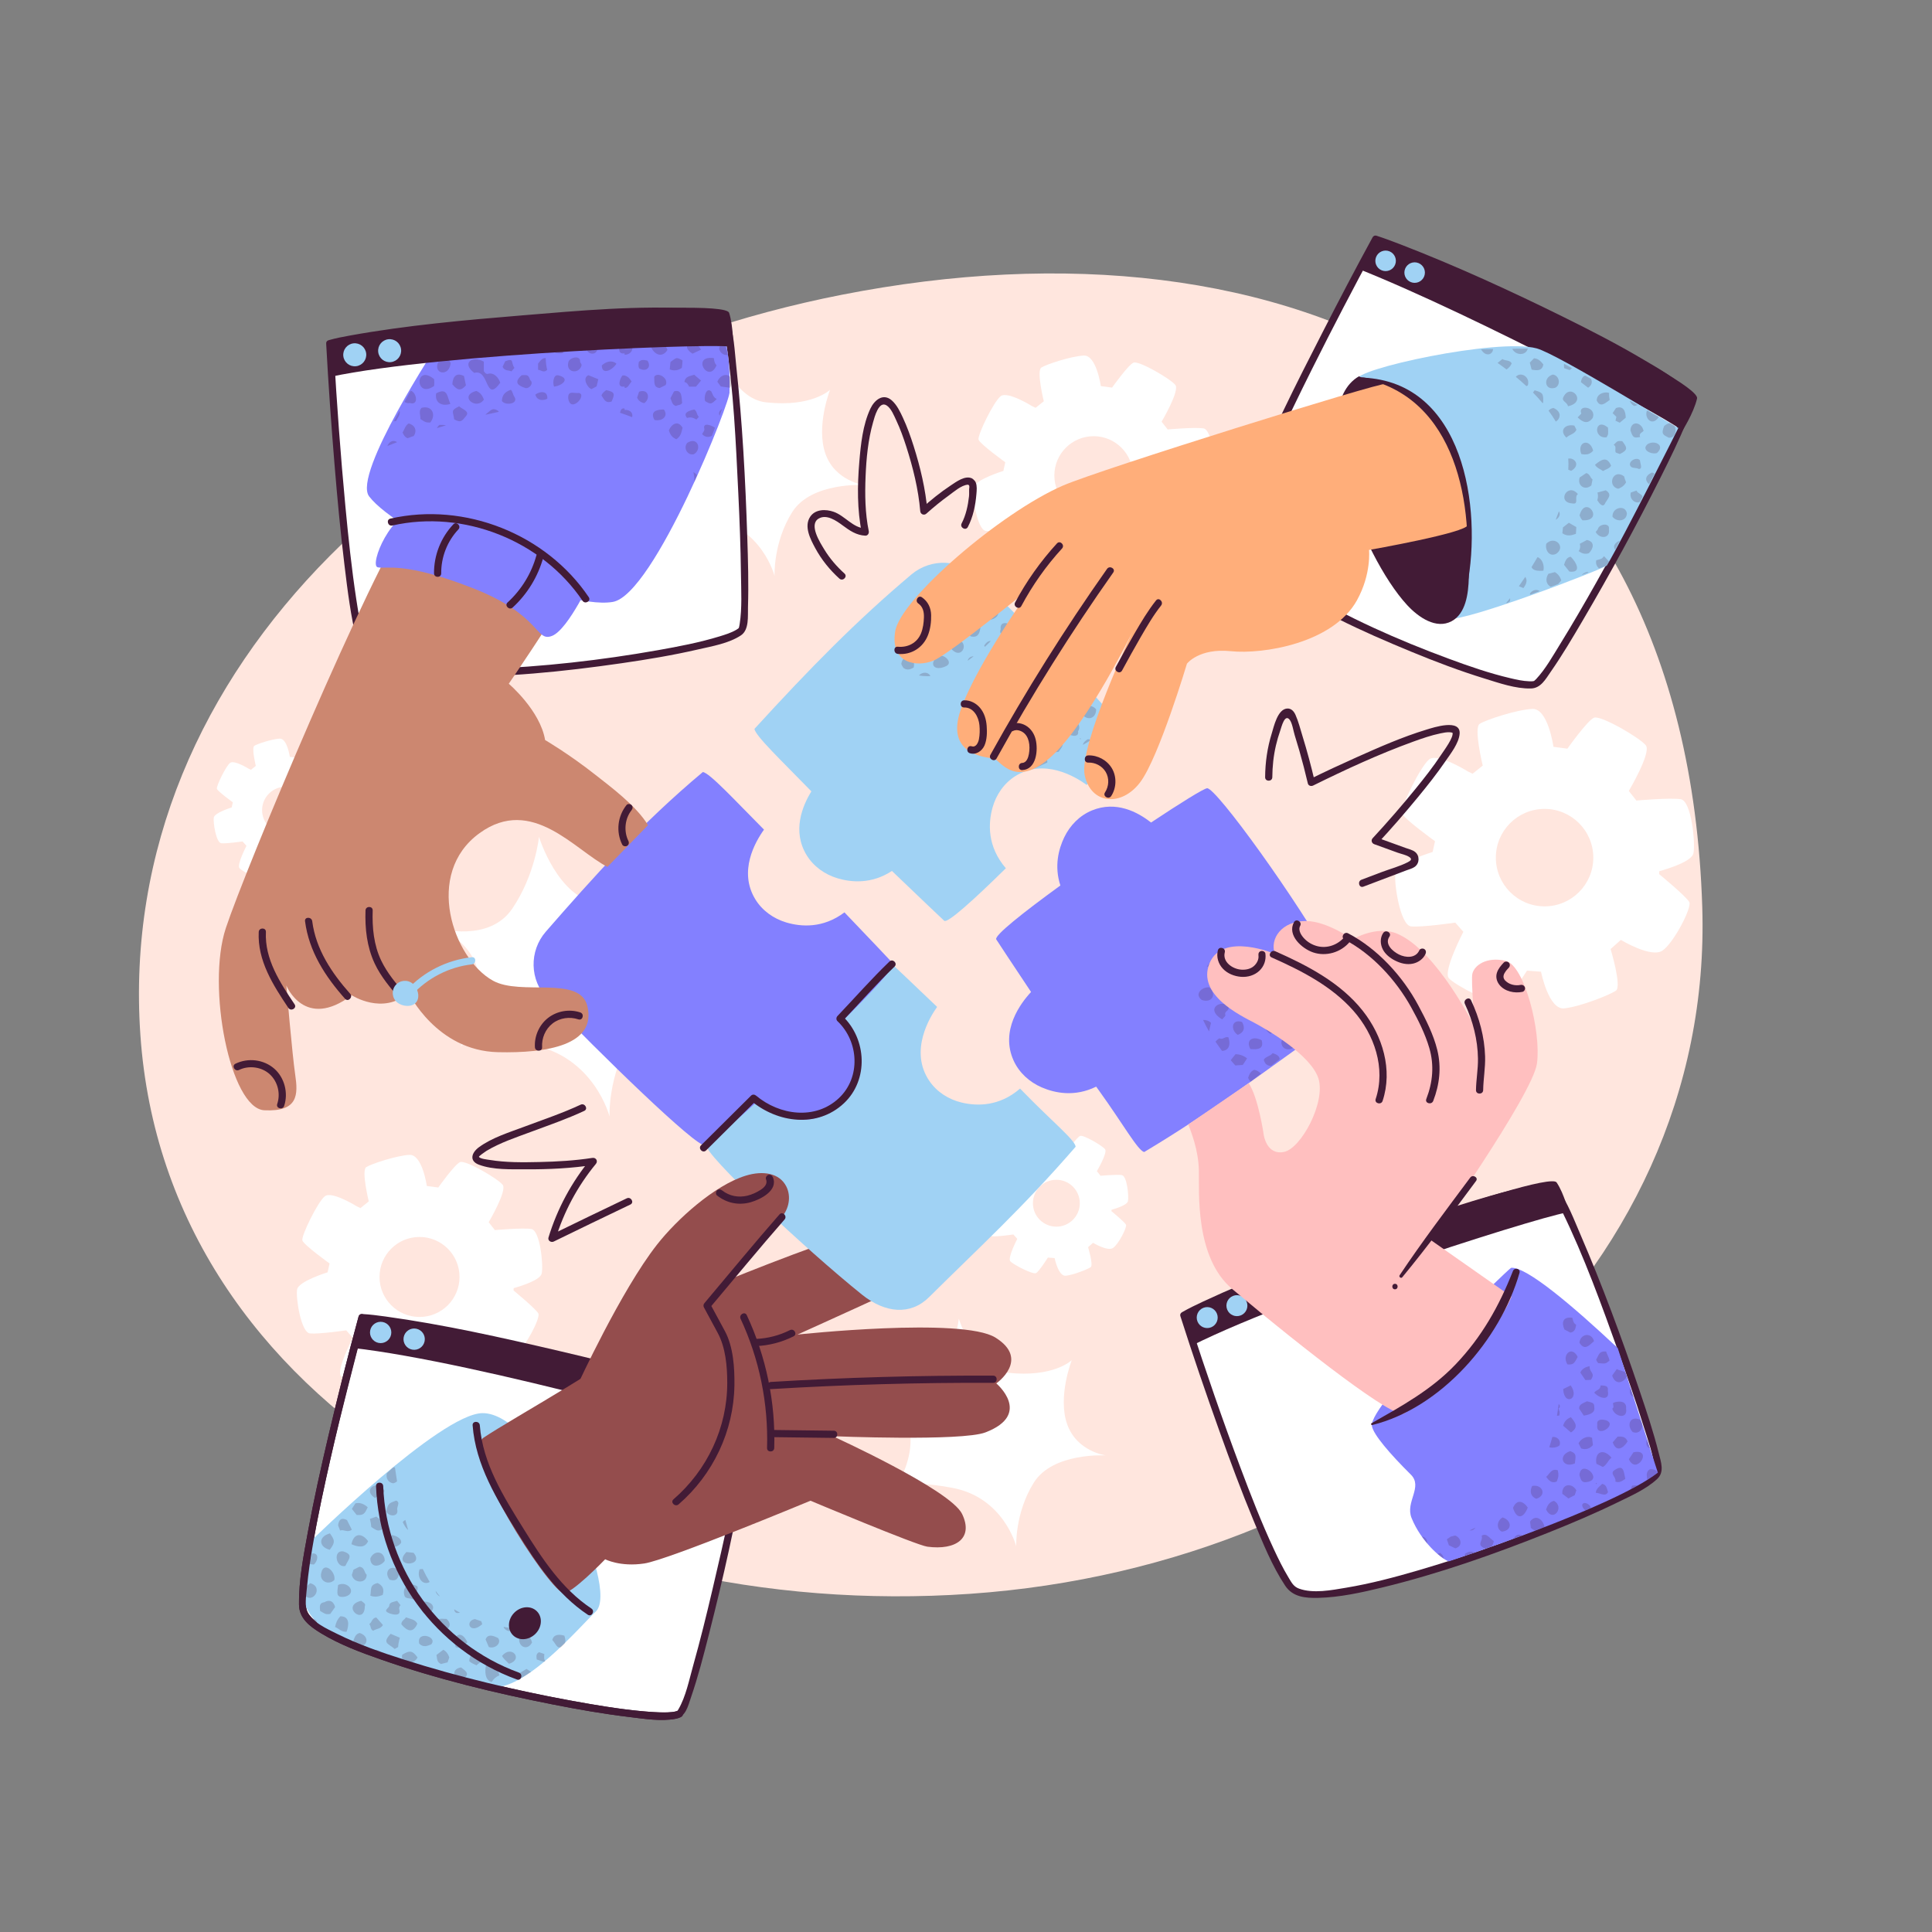 <?xml version="1.0" encoding="utf-8"?>
<!-- Generator: Adobe Illustrator 27.5.0, SVG Export Plug-In . SVG Version: 6.00 Build 0)  -->
<svg version="1.1" xmlns="http://www.w3.org/2000/svg" xmlns:xlink="http://www.w3.org/1999/xlink" x="0px" y="0px"
	 viewBox="0 0 500 500" style="enable-background:new 0 0 500 500;" xml:space="preserve">
<rect x="0" y="0" width="500" height="500" fill="#808080" stroke="none"/>
<g id="Background_Simple">
	<path style="fill:#FFE6DE;" d="M440.543,234.691c3.052,96.089-83.097,170.409-189.48,177.787
		c-106.384,7.377-208.078-48.664-214.728-144.567S113.252,96.851,217.83,76.291C332.717,53.703,436.241,99.217,440.543,234.691z"/>
	<g>
		<g>
			<g>
				<path style="fill:#FFFFFF;" d="M434.975,206.835c-2.772-0.433-11.481,0.345-11.481,0.345l-1.96-2.485
					c0,0,5.857-9.88,4.424-11.777c-1.433-1.896-11.724-7.916-13.442-7.172c-1.718,0.744-6.872,8.008-6.872,8.008l-3.608-0.479
					c0,0-1.405-10.002-5.469-9.807c-4.064,0.195-12.038,2.83-13.632,3.86c-1.594,1.03,0.801,10.807,0.801,10.807l-2.631,2.105
					l-1.132-0.542c0,0-7.816-4.885-10.049-3.21c-2.233,1.675-7.537,12.561-7.118,13.957c0.419,1.396,8.572,7.258,8.572,7.258
					l-0.616,2.791c0,0-9.212,2.791-9.63,5.443c-0.419,2.652,1.256,13.538,4.047,13.817c2.792,0.279,11.445-0.977,11.445-0.977
					l2.093,2.373c0,0-5.304,10.189-3.768,12.003c1.535,1.815,12.142,7.258,13.817,6.42c1.675-0.837,6.42-8.374,6.42-8.374
					l3.629,0.279c0,0,1.954,9.909,6.001,9.49c4.047-0.418,11.863-3.489,13.399-4.605c1.535-1.116-1.396-10.747-1.396-10.747
					l2.652-2.373c0,0,7.816,4.745,10.747,2.791c2.931-1.954,7.676-11.165,6.979-12.561c-0.698-1.396-7.816-7.258-7.816-7.258
					l0.037-0.745c2.474-0.69,8.392-2.546,8.838-4.618C438.819,218.23,437.747,207.268,434.975,206.835z M399.734,234.565
					c-6.965,0-12.611-5.646-12.611-12.611c0-6.965,5.646-12.611,12.611-12.611c6.964,0,12.611,5.646,12.611,12.611
					C412.345,228.919,406.699,234.565,399.734,234.565z"/>
			</g>
		</g>
	</g>
	<g>
		<g>
			<g>
				<path style="fill:#FFFFFF;" d="M137.504,318.065c-2.275-0.355-9.426,0.283-9.426,0.283l-1.609-2.04c0,0,4.808-8.111,3.632-9.668
					c-1.176-1.557-9.625-6.498-11.036-5.888c-1.411,0.611-5.642,6.574-5.642,6.574l-2.962-0.393c0,0-1.153-8.211-4.49-8.051
					c-3.337,0.16-9.882,2.323-11.191,3.169c-1.309,0.846,0.658,8.872,0.658,8.872l-2.16,1.728l-0.929-0.445
					c0,0-6.417-4.01-8.25-2.635c-1.833,1.375-6.187,10.312-5.843,11.458c0.344,1.146,7.037,5.958,7.037,5.958l-0.506,2.292
					c0,0-7.563,2.291-7.906,4.469c-0.344,2.177,1.031,11.114,3.323,11.343c2.292,0.229,9.396-0.802,9.396-0.802l1.719,1.948
					c0,0-4.354,8.364-3.094,9.854c1.26,1.49,9.968,5.958,11.343,5.271c1.375-0.687,5.271-6.875,5.271-6.875l2.979,0.229
					c0,0,1.604,8.135,4.927,7.791c3.323-0.344,9.74-2.864,11-3.781c1.26-0.917-1.146-8.823-1.146-8.823l2.177-1.948
					c0,0,6.416,3.896,8.823,2.292c2.406-1.604,6.302-9.166,5.729-10.312c-0.573-1.146-6.417-5.958-6.417-5.958l0.031-0.611
					c2.031-0.567,6.89-2.09,7.255-3.791C140.66,327.42,139.779,318.421,137.504,318.065z M108.572,340.83
					c-5.718,0-10.353-4.635-10.353-10.353c0-5.718,4.635-10.353,10.353-10.353c5.718,0,10.353,4.635,10.353,10.353
					C118.925,336.195,114.29,340.83,108.572,340.83z"/>
			</g>
		</g>
	</g>
	<g>
		<g>
			<g>
				<path style="fill:#FFFFFF;" d="M311.459,110.863c-2.235-0.349-9.26,0.278-9.26,0.278l-1.58-2.004c0,0,4.724-7.969,3.568-9.498
					c-1.156-1.529-9.456-6.384-10.842-5.784c-1.386,0.6-5.542,6.458-5.542,6.458l-2.91-0.386c0,0-1.133-8.067-4.411-7.91
					c-3.278,0.158-9.709,2.283-10.995,3.114c-1.286,0.831,0.646,8.716,0.646,8.716l-2.122,1.698l-0.913-0.437
					c0,0-6.304-3.94-8.105-2.589c-1.801,1.351-6.079,10.131-5.741,11.256c0.338,1.126,6.913,5.854,6.913,5.854l-0.497,2.251
					c0,0-7.43,2.251-7.767,4.39c-0.338,2.139,1.013,10.919,3.264,11.144c2.251,0.225,9.231-0.788,9.231-0.788l1.688,1.913
					c0,0-4.277,8.217-3.039,9.681c1.238,1.464,9.793,5.854,11.144,5.178c1.351-0.675,5.178-6.754,5.178-6.754l2.927,0.225
					c0,0,1.576,7.992,4.84,7.654c3.264-0.337,9.568-2.814,10.806-3.714c1.238-0.9-1.126-8.668-1.126-8.668l2.139-1.914
					c0,0,6.304,3.827,8.667,2.251c2.364-1.576,6.191-9.005,5.629-10.131c-0.563-1.126-6.304-5.853-6.304-5.853l0.03-0.601
					c1.995-0.557,6.768-2.053,7.128-3.724C314.559,120.053,313.694,111.211,311.459,110.863z M283.036,133.227
					c-5.617,0-10.171-4.554-10.171-10.171c0-5.617,4.553-10.171,10.171-10.171c5.617,0,10.171,4.554,10.171,10.171
					C293.207,128.673,288.653,133.227,283.036,133.227z"/>
			</g>
		</g>
	</g>
	<g>
		<g>
			<g>
				<path style="fill:#FFFFFF;" d="M290.335,304.119c-1.333-0.208-5.523,0.166-5.523,0.166l-0.943-1.195
					c0,0,2.817-4.753,2.128-5.665c-0.689-0.912-5.639-3.807-6.466-3.45c-0.827,0.358-3.306,3.852-3.306,3.852l-1.735-0.23
					c0,0-0.676-4.811-2.631-4.717c-1.955,0.094-5.79,1.361-6.557,1.857s0.385,5.198,0.385,5.198l-1.266,1.013l-0.545-0.261
					c0,0-3.76-2.35-4.834-1.544c-1.074,0.806-3.625,6.042-3.424,6.713c0.201,0.671,4.123,3.491,4.123,3.491l-0.296,1.343
					c0,0-4.431,1.343-4.632,2.618c-0.201,1.276,0.604,6.512,1.947,6.646c1.343,0.134,5.505-0.47,5.505-0.47l1.007,1.141
					c0,0-2.551,4.901-1.813,5.774c0.738,0.873,5.841,3.491,6.646,3.088c0.806-0.403,3.088-4.028,3.088-4.028l1.746,0.134
					c0,0,0.94,4.766,2.887,4.565c1.947-0.201,5.706-1.678,6.445-2.215c0.738-0.537-0.671-5.169-0.671-5.169l1.276-1.141
					c0,0,3.759,2.283,5.169,1.343c1.41-0.94,3.692-5.371,3.357-6.042c-0.336-0.671-3.76-3.491-3.76-3.491l0.018-0.358
					c1.19-0.332,4.037-1.225,4.251-2.221C292.184,309.6,291.669,304.327,290.335,304.119z M273.384,317.458
					c-3.35,0-6.066-2.716-6.066-6.066s2.716-6.066,6.066-6.066c3.35,0,6.066,2.716,6.066,6.066S276.734,317.458,273.384,317.458z"/>
			</g>
		</g>
	</g>
	<g>
		<g>
			<g>
				<path style="fill:#FFFFFF;" d="M90.848,202.397c-1.333-0.208-5.523,0.166-5.523,0.166l-0.942-1.195c0,0,2.817-4.752,2.128-5.665
					c-0.689-0.912-5.639-3.808-6.466-3.45c-0.827,0.358-3.305,3.852-3.305,3.852l-1.735-0.23c0,0-0.676-4.811-2.631-4.717
					c-1.955,0.094-5.79,1.361-6.557,1.857c-0.767,0.496,0.385,5.199,0.385,5.199l-1.266,1.013l-0.545-0.261
					c0,0-3.76-2.35-4.834-1.544c-1.074,0.806-3.625,6.042-3.424,6.713c0.201,0.671,4.123,3.491,4.123,3.491l-0.296,1.343
					c0,0-4.431,1.343-4.632,2.618c-0.201,1.275,0.604,6.512,1.947,6.646c1.343,0.134,5.505-0.47,5.505-0.47l1.007,1.141
					c0,0-2.551,4.901-1.813,5.773c0.738,0.873,5.84,3.491,6.646,3.088c0.806-0.403,3.088-4.028,3.088-4.028l1.745,0.134
					c0,0,0.94,4.766,2.887,4.565c1.947-0.201,5.706-1.678,6.445-2.215c0.738-0.537-0.671-5.169-0.671-5.169l1.275-1.141
					c0,0,3.76,2.283,5.169,1.343c1.41-0.94,3.692-5.371,3.357-6.042c-0.336-0.671-3.76-3.491-3.76-3.491l0.018-0.358
					c1.19-0.332,4.037-1.225,4.251-2.221C92.697,207.878,92.181,202.605,90.848,202.397z M73.896,215.735
					c-3.35,0-6.066-2.716-6.066-6.066c0-3.35,2.716-6.066,6.066-6.066c3.35,0,6.066,2.716,6.066,6.066
					C79.962,213.019,77.246,215.735,73.896,215.735z"/>
			</g>
		</g>
	</g>
	<g>
		<path style="fill:#FFFFFF;" d="M119.086,270.99c0,0,14.473-21.511-5.444-30.699c0,0,12.914,3.676,18.9-5.09
			c5.986-8.766,6.95-18.627,6.95-18.627s4.874,16.009,15.512,17.204c14.62,1.642,20.394-3.989,20.394-3.989
			s-4.544,11.573-1.478,20.32c3.066,8.747,12.3,9.952,12.3,9.952s-16.792-1.039-22.865,8.624
			c-6.074,9.663-5.603,20.267-5.603,20.267s-3.917-15.467-20.205-18.568C121.259,267.28,119.086,270.99,119.086,270.99z"/>
	</g>
	<g>
		<path style="fill:#FFFFFF;" d="M231.518,385.559c0,0,11.785-17.516-4.433-24.998c0,0,10.515,2.994,15.389-4.144
			c4.874-7.138,5.66-15.167,5.66-15.167s3.969,13.036,12.631,14.009c11.904,1.337,16.606-3.248,16.606-3.248
			s-3.7,9.423-1.203,16.546c2.497,7.122,10.015,8.103,10.015,8.103s-13.673-0.846-18.619,7.022
			c-4.945,7.868-4.562,16.503-4.562,16.503s-3.19-12.594-16.453-15.119C233.287,382.539,231.518,385.559,231.518,385.559z"/>
	</g>
	<g>
		<path style="fill:#FFFFFF;" d="M168.967,134.423c0,0,11.785-17.516-4.433-24.998c0,0,10.515,2.994,15.389-4.144
			c4.874-7.138,5.66-15.167,5.66-15.167s3.969,13.036,12.631,14.009c11.904,1.337,16.606-3.248,16.606-3.248
			s-3.7,9.424-1.203,16.546c2.497,7.122,10.016,8.103,10.016,8.103s-13.673-0.846-18.619,7.022
			c-4.945,7.868-4.562,16.503-4.562,16.503s-3.19-12.594-16.453-15.12C170.736,131.403,168.967,134.423,168.967,134.423z"/>
	</g>
</g>
<g id="Lines">
	<g>
		<path style="fill:#421B36;" d="M150.27,285.888c-4.715,2.204-9.678,3.862-14.546,5.688c-3.917,1.47-8.362,2.825-11.777,5.324
			c-1.889,1.383-2.61,3.547,0.007,4.526c3.692,1.38,8.286,1.173,12.15,1.193c5.904,0.029,11.861-0.258,17.7-1.164
			c-0.302-0.518-0.603-1.036-0.905-1.554c-4.965,6.02-8.673,12.891-10.949,20.357c-0.252,0.827,0.674,1.389,1.366,1.05
			c6.59-3.232,13.209-6.407,19.829-9.578c1.079-0.517,0.137-2.12-0.939-1.605c-6.62,3.171-13.239,6.346-19.829,9.578
			c0.455,0.35,0.911,0.7,1.366,1.05c2.179-7.146,5.716-13.771,10.471-19.536c0.614-0.744,0.028-1.698-0.904-1.554
			c-4.542,0.705-9.163,0.969-13.755,1.068c-4.251,0.092-8.642,0.152-12.851-0.549c-0.477-0.079-2.549-0.28-2.757-0.808
			c-0.055-0.14,1.573-1.303,1.966-1.539c3.541-2.12,7.593-3.458,11.444-4.891c4.645-1.729,9.356-3.349,13.851-5.45
			C152.292,286.987,151.349,285.384,150.27,285.888L150.27,285.888z"/>
	</g>
	<g>
		<path style="fill:#421B36;" d="M352.84,229.467c2.28-0.864,4.56-1.729,6.84-2.593c1.421-0.539,2.842-1.077,4.263-1.616
			c0.701-0.266,1.599-0.486,2.211-0.938c1.256-0.928,1.292-2.861,0.076-3.837c-0.668-0.536-1.701-0.76-2.49-1.046
			c-2.53-0.918-5.06-1.835-7.59-2.753c0.137,0.518,0.273,1.036,0.41,1.554c3.602-3.887,7.083-7.895,10.449-11.987
			c2.46-2.992,4.876-6.038,7.063-9.237c1.334-1.951,3.45-4.612,3.674-7.07c0.37-4.044-6.785-1.664-8.55-1.128
			c-6.219,1.887-12.228,4.538-18.151,7.188c-4.082,1.826-8.142,3.71-12.153,5.69c0.455,0.185,0.91,0.37,1.366,0.556
			c-0.931-3.977-1.989-7.923-3.195-11.826c-0.554-1.792-1.021-3.701-1.787-5.415c-0.4-0.895-1.08-1.716-2.16-1.645
			c-2.493,0.163-3.445,4.692-4.004,6.493c-1.134,3.654-1.671,7.464-1.699,11.285c-0.009,1.197,1.851,1.198,1.859,0
			c0.02-2.781,0.309-5.535,0.942-8.247c0.3-1.283,0.668-2.552,1.102-3.796c0.349-0.999,1.154-4.443,2.44-2.842
			c0.677,0.844,0.981,2.956,1.306,3.993c0.419,1.336,0.821,2.677,1.207,4.023c0.804,2.805,1.53,5.63,2.196,8.471
			c0.145,0.62,0.852,0.809,1.366,0.556c8.431-4.162,17.041-8.148,25.885-11.354c2.322-0.842,4.685-1.659,7.107-2.161
			c0.765-0.158,1.586-0.328,2.373-0.275c0.24,0.016,0.433,0.047,0.665,0.107c0.115,0.03,0.072,0.073,0.043-0.019
			c0.377,1.167-2.164,4.571-2.93,5.726c-2.029,3.057-4.298,5.954-6.613,8.798c-3.566,4.38-7.275,8.658-11.114,12.801
			c-0.5,0.539-0.252,1.314,0.41,1.554c2.012,0.73,4.024,1.46,6.036,2.19c0.911,0.33,2.122,0.558,2.948,1.07
			c0.98,0.607,0.428,1.011-0.293,1.388c-2.122,1.108-4.643,1.76-6.88,2.608c-1.707,0.647-3.415,1.295-5.122,1.942
			C351.238,228.094,351.718,229.893,352.84,229.467L352.84,229.467z"/>
	</g>
	<g>
		<path style="fill:#421B36;" d="M218.55,148.43c-2.022-1.827-3.794-3.883-5.215-6.214c-1.098-1.801-4.084-6.449-1.474-8.003
			c2.069-1.232,4.622,0.581,6.24,1.779c1.808,1.339,3.527,2.526,5.839,2.64c0.639,0.031,1.012-0.617,0.896-1.177
			c-0.949-4.623-1.018-9.438-0.825-14.138c0.194-4.706,0.647-9.519,1.948-14.063c0.358-1.251,1.46-5.671,3.52-4.317
			c1.186,0.779,1.932,2.712,2.508,3.933c1.011,2.146,1.81,4.391,2.536,6.647c1.742,5.416,3.154,11.077,3.634,16.758
			c0.068,0.811,0.962,1.216,1.587,0.657c1.84-1.646,3.754-3.217,5.757-4.662c1.28-0.924,3.323-2.742,4.974-2.83
			c0.215,0.021,0.217-0.026,0.005-0.14c0.083,0.14,0.194,0.251,0.333,0.333c0.305,0.151,0.299,0.12-0.018-0.09
			c0.043,0.146,0.069,0.295,0.078,0.447c-0.138,0.775-0.004,1.672-0.093,2.469c-0.264,2.361-0.797,4.874-1.906,6.992
			c-0.555,1.059,1.049,2,1.605,0.938c1.357-2.591,1.983-5.635,2.218-8.533c0.075-0.927,0.197-2.087-0.168-2.975
			c-0.154-0.375-0.343-0.543-0.626-0.811c-0.397-0.376-0.114,0.025,0.099,0.17c-0.19-0.129-0.216-0.316-0.441-0.426
			c-1.771-0.868-4.096,0.884-5.493,1.806c-2.698,1.781-5.233,3.845-7.64,5.998c0.529,0.219,1.058,0.438,1.587,0.657
			c-0.481-5.696-1.838-11.356-3.555-16.797c-0.791-2.506-1.68-4.993-2.789-7.377c-0.725-1.558-1.561-3.321-2.878-4.479
			c-2.257-1.986-4.516-0.049-5.542,2.144c-1.969,4.206-2.475,9.204-2.862,13.774c-0.516,6.084-0.578,12.403,0.655,18.409
			c0.299-0.392,0.598-0.785,0.896-1.177c-3.234-0.159-5.25-3.276-8.168-4.312c-2.056-0.729-4.796-0.72-6.117,1.303
			c-1.638,2.512,0.088,5.792,1.33,8.092c1.608,2.976,3.744,5.623,6.25,7.888C218.121,150.546,219.44,149.234,218.55,148.43
			L218.55,148.43z"/>
	</g>
</g>
<g id="Character_hand_4">
	<g>
		<path style="fill:#FFFFFF;" d="M306.384,340.396c0,0,18.412,57.707,27.587,70.329c7.243,9.964,91.444-22.558,95.076-29.601
			c1.825-3.54-23.805-73.383-27.636-73.738C390.351,306.358,319.568,332.741,306.384,340.396z"/>
		<g>
			<path style="fill:#421B36;" d="M305.488,340.643c3.173,9.942,6.554,19.824,10.072,29.649c2.814,7.856,5.725,15.684,8.927,23.392
				c2.35,5.657,4.708,11.555,8.109,16.683c1.967,2.966,5.255,3.244,8.596,3.16c5.577-0.141,11.158-1.379,16.557-2.69
				c14.576-3.54,28.845-8.563,42.764-14.119c6.094-2.433,12.151-4.993,18.05-7.871c3.47-1.693,7.426-3.416,10.297-6.072
				c1.974-1.826,1-4.376,0.426-6.691c-1.358-5.478-3.167-10.855-4.973-16.199c-4.619-13.668-9.637-27.256-15.349-40.508
				c-1.657-3.843-3.234-8.094-5.712-11.508c-0.738-1.016-1.346-1.443-2.629-1.44c-1.862,0.004-3.747,0.378-5.564,0.745
				c-6.24,1.26-12.366,3.146-18.431,5.055c-7.929,2.495-15.79,5.206-23.609,8.024c-14.072,5.071-28.206,10.303-41.769,16.637
				c-1.806,0.843-3.609,1.708-5.336,2.705c-1.036,0.598-0.101,2.205,0.939,1.605c4.172-2.407,8.69-4.268,13.116-6.146
				c6.948-2.948,13.978-5.707,21.035-8.383c14.807-5.615,29.774-11.015,45.02-15.322c4.504-1.272,9.258-2.782,13.963-3.039
				c0.32-0.018,0.638-0.017,0.959-0.02c0.053,0,0.407,0.029,0.306,0.008c0.005,0.001-0.229-0.115-0.055-0.006
				c0.012,0.008,0.434,0.494,0.616,0.752c0.963,1.367,1.698,2.92,2.43,4.417c5.764,11.791,10.257,24.292,14.686,36.63
				c2.252,6.273,4.433,12.576,6.407,18.943c1.103,3.559,2.595,7.474,2.862,11.18c0.013,0.186,0.015,0.372,0.002,0.558
				c0.006-0.078,0.09-0.137-0.062,0.062c-0.094,0.123-0.59,0.632-0.902,0.892c-1.216,1.014-2.632,1.816-4.005,2.594
				c-4.712,2.672-9.683,4.905-14.651,7.053c-13.476,5.826-27.356,10.878-41.445,15.006c-6.181,1.811-12.443,3.469-18.802,4.527
				c-3.711,0.618-8.459,1.564-12.131,0.234c-1.421-0.514-1.933-1.55-2.718-2.847c-1.434-2.369-2.655-4.868-3.823-7.377
				c-3.229-6.934-6.005-14.081-8.691-21.239c-4.63-12.339-8.915-24.812-12.986-37.346c-0.236-0.727-0.472-1.453-0.704-2.181
				C306.918,339.013,305.122,339.498,305.488,340.643z"/>
		</g>
		<path style="fill:#421B36;" d="M308.582,348.169c28.442-14.2,97.266-35.584,97.406-34.336c0,0-1.136-4.855-3.14-7.821
			c-2.44-3.611-84.839,26.438-96.463,34.384L308.582,348.169z"/>
		<path style="fill:#A0D2F4;" d="M314.943,339.977c0.559,1.391-0.116,2.971-1.507,3.53c-1.391,0.558-2.971-0.116-3.53-1.507
			s0.116-2.971,1.507-3.53S314.384,338.586,314.943,339.977z"/>
		<path style="fill:#A0D2F4;" d="M322.629,336.891c0.559,1.391-0.116,2.971-1.507,3.53c-1.391,0.559-2.971-0.116-3.53-1.507
			c-0.559-1.391,0.116-2.971,1.507-3.53S322.071,335.5,322.629,336.891z"/>
		<path style="fill:#8380FF;" d="M345.215,250.034c-9.21-16.774-30.572-46.337-32.828-46.035c-0.964,0.129-6.887,3.812-14.498,8.872
			c-3.458-2.737-9.058-5.691-15.286-3.137c-3.187,1.307-5.699,3.873-7.187,6.98c-1.448,3.024-2.623,7.452-0.992,12.45
			c-9.666,7.021-17.215,13.015-16.592,13.958c0.504,0.764,4.125,6.309,9.005,13.601c-2.686,2.886-8.054,9.998-4.504,17.777
			c1.43,3.133,4.092,5.545,7.254,6.91c3.413,1.474,8.535,2.551,14.102-0.189c0.28,0.392,0.56,0.783,0.837,1.167
			c6.181,8.585,9.9,15.307,11.583,15.763c18.102-10.829,31.453-21.126,46.62-31.833C348.172,262.476,348.974,256.88,345.215,250.034
			z"/>
		<path style="opacity:0.2;fill:#421B36;" d="M316.269,271.972c-0.577-0.783-1.15-1.582-1.701-2.399
			c0.229-0.282,0.537-0.572,1.013-0.868c0.869,0.52,1.537-0.608,2.332-0.237C318.715,270.998,317.519,271.944,316.269,271.972z
			 M312.98,255.516c-2.018-0.138-3.944,1.809-1.965,3.276C313.551,259.675,315.021,257.448,312.98,255.516z M335.444,269.221
			c-1.166-1.014-3.688-1.576-3.827,0.632C331.797,272.525,335.853,271.877,335.444,269.221z M312.494,249.97
			c-0.042,0.061-0.094,0.148-0.139,0.218c0.448-0.047,0.849-0.227,1.121-0.543l-0.441-0.375
			C313.034,249.27,312.813,249.505,312.494,249.97z M317.992,260.847c-0.922-2.524-6.742-0.156-1.707,2.968
			c0.388-0.474,0.891-0.834,0.838-1.072C316.771,261.727,317.973,261.679,317.992,260.847z M324.577,276.867
			c-0.93,0.392-1.259,1.133-1.565,2.074c0.188,0.437,0.414,0.744,0.65,0.994l2.661-2.055
			C325.848,277.304,325.249,276.998,324.577,276.867z M329.352,272.562c-0.648,0.848-1.777,0.84-2.29,1.673
			c0.267,1.221,1.074,1.642,1.904,1.605l2.197-1.696C331.195,273.553,330.729,272.944,329.352,272.562z M311.362,263.959
			c0.429,0.961,0.948,1.953,1.539,2.962c0.168-0.741,0.333-1.468,0.504-2.215C312.737,264.093,312.076,263.966,311.362,263.959z
			 M321.632,275.604c0.371-0.561,0.691-1.046,1.116-1.688c-0.96-0.774-1.921-1.052-2.984-1.104
			c-0.436,0.539-0.834,1.033-1.262,1.566c0.397,0.431,0.824,0.924,1.19,1.357C320.415,275.685,321.041,275.643,321.632,275.604z
			 M323.604,271.487c1.913,0.172,3.554,0.023,2.915-2.272C324.474,268.071,322.241,268.958,323.604,271.487z M314.558,252.139
			c0.678,0.986,0.371,2.259,1.79,2.546c0.82-0.425,1.305-0.854,1.482-1.339l-2.304-1.958
			C315.106,251.595,314.729,251.878,314.558,252.139z M326.627,261.208c-0.11,0.075-0.221,0.151-0.33,0.227
			c-0.365-0.529-0.731-1.057-1.104-1.599C320.518,260.56,325.979,266.031,326.627,261.208z M320.331,267.83
			c1.682-0.676,1.968-1.858,1.097-3.349C318.719,263.606,318.375,266.551,320.331,267.83z M327.147,265.603
			c0.418,0.677,0.694,1.476,1.666,1.961c0.609-0.331,1.169-0.636,1.724-0.939c-0.064-0.783-0.121-1.464-0.183-2.217
			C329.173,264.61,327.895,264.252,327.147,265.603z M322.304,257.31c-0.055-0.104-0.103-0.194-0.156-0.294l-1.692-1.438
			C318.173,256.073,319.125,260.178,322.304,257.31z"/>
		<g>
			<path style="fill:#8380FF;" d="M391.087,328.102c-0.498,0.039-36.957,35.363-36.037,40.943
				c0.365,2.213,4.664,7.215,10.068,12.574c3.227,3.2-1.495,7.069,0.196,11.242c2.448,6.043,7.551,10.474,9.604,11.223
				c0,0,42.171-13.716,54.13-22.96l-10.381-32.25C407.072,337.994,395.061,327.792,391.087,328.102z"/>
			<path style="fill:#FFBFBF;" d="M389.668,248.669c-4.908-1.156-8.119,1.122-8.626,3.36c-0.381,1.681,0.631,13.796,0.631,13.796
				s-9.833-19.835-20.069-24.177c-5.362-2.274-11.546,1.459-11.546,1.459s-6.657-4.75-12.124-4.75c-6.234,0-9.408,4.602-7.992,8.512
				c0,0-13.512-5.763-16.908,2.401c-3.397,8.164,8.17,13.616,11.549,15.409c3.251,1.725,14.69,8.33,16.625,14.434
				c1.935,6.105-4.453,18.137-8.947,19.014c-4.494,0.877-5.206-4.417-5.206-4.417s-1.352-9.525-3.89-13.389l-15.63,10.686
				c0.666,1.849,2.609,6.435,2.732,11.886c0.123,5.451-1.116,22.512,8.659,30.73c19.236,16.173,42.031,33.79,44.435,32.186
				c8.668-5.784,23.833-20.327,27.818-30.236l-21.038-14.752c0,0,26.497-37.471,27.622-45.586
				C398.888,267.121,394.576,249.824,389.668,248.669z"/>
			<g>
				<path style="fill:#421B36;" d="M329.096,247.785c7.699,3.421,15.493,7.379,21.156,13.79c5.419,6.135,8.427,14.847,5.772,22.846
					c-0.378,1.138,1.417,1.626,1.793,0.494c2.673-8.054-0.004-16.818-5.125-23.305c-5.77-7.309-14.315-11.724-22.658-15.431
					C328.95,245.697,328.003,247.299,329.096,247.785L329.096,247.785z"/>
			</g>
			<g>
				<path style="fill:#421B36;" d="M347.95,243.149c7.208,3.773,13.345,10.476,17.261,17.545c1.836,3.314,3.622,6.872,4.688,10.514
					c1.314,4.487,0.902,8.882-0.772,13.212c-0.432,1.117,1.366,1.601,1.793,0.494c1.646-4.259,2.144-8.699,1.052-13.16
					c-0.986-4.029-2.962-7.892-4.903-11.534c-4.014-7.533-10.576-14.696-18.182-18.678
					C347.829,240.99,346.888,242.594,347.95,243.149L347.95,243.149z"/>
			</g>
			<g>
				<path style="fill:#421B36;" d="M379.112,259.813c2.083,4.446,3.314,9.229,3.385,14.149c0.04,2.741-0.471,5.43-0.513,8.159
					c-0.018,1.197,1.841,1.197,1.859,0c0.045-2.921,0.591-5.788,0.5-8.725c-0.156-5.064-1.483-9.945-3.626-14.52
					C380.211,257.792,378.607,258.735,379.112,259.813L379.112,259.813z"/>
			</g>
			<g>
				<path style="fill:#421B36;" d="M315.181,245.958c-0.435,1.711,0.119,3.497,1.325,4.764c1.205,1.266,2.946,1.94,4.665,2.078
					c1.699,0.136,3.475-0.37,4.732-1.546c1.244-1.163,1.807-2.802,1.577-4.475c-0.068-0.498-0.706-0.77-1.144-0.649
					c-0.537,0.147-0.718,0.644-0.649,1.144c0.14,1.023-0.418,2.054-1.156,2.719c-0.903,0.813-2.184,1.042-3.36,0.948
					c-2.206-0.177-4.836-1.979-4.197-4.489C317.269,245.292,315.476,244.798,315.181,245.958L315.181,245.958z"/>
			</g>
			<g>
				<path style="fill:#421B36;" d="M334.88,238.665c-1.832,3.389,2.06,6.841,4.965,7.822c3.354,1.133,7.189-0.011,9.449-2.716
					c0.762-0.912-0.546-2.234-1.315-1.315c-1.713,2.051-4.448,3.083-7.073,2.407c-1.218-0.314-2.34-0.944-3.232-1.832
					c-0.821-0.818-1.832-2.238-1.189-3.427C337.055,238.551,335.45,237.611,334.88,238.665L334.88,238.665z"/>
			</g>
			<g>
				<path style="fill:#421B36;" d="M357.975,241.45c-0.856,1.253-0.782,2.903-0.121,4.222c0.659,1.317,1.936,2.293,3.226,2.943
					c1.432,0.721,3.071,1.125,4.663,0.755c1.343-0.313,2.612-1.212,3.179-2.491c0.203-0.459,0.134-0.999-0.333-1.272
					c-0.396-0.231-1.068-0.128-1.272,0.333c-0.935,2.11-3.538,1.954-5.298,1.07c-1.585-0.797-3.759-2.686-2.438-4.62
					C360.257,241.398,358.647,240.467,357.975,241.45L357.975,241.45z"/>
			</g>
			<g>
				<path style="fill:#421B36;" d="M389.161,249.124c-0.727,0.773-1.449,1.617-1.768,2.649c-0.344,1.114-0.041,2.238,0.678,3.126
					c1.376,1.697,3.874,2.221,5.929,1.792c0.477-0.1,0.797-0.687,0.649-1.144c-0.163-0.504-0.633-0.756-1.144-0.649
					c-0.691,0.144-1.494,0.111-2.217-0.1c-0.73-0.213-1.268-0.553-1.787-1.076c-0.178-0.179,0.063,0.114-0.078-0.094
					c-0.05-0.074-0.099-0.148-0.143-0.226c-0.018-0.031-0.119-0.244-0.058-0.097c-0.033-0.081-0.06-0.167-0.082-0.252
					c-0.015-0.057-0.028-0.115-0.038-0.174c0.01,0.079,0.012,0.084,0.006,0.015c-0.005-0.094-0.005-0.188-0.001-0.282
					c0.006-0.068,0.003-0.062-0.008,0.016c0.007-0.046,0.016-0.091,0.026-0.137c0.023-0.107,0.057-0.209,0.088-0.314
					c0.05-0.171-0.037,0.048,0.051-0.127c0.043-0.086,0.087-0.172,0.134-0.255c0.098-0.171,0.207-0.333,0.321-0.493
					c0.067-0.09,0.079-0.106,0.036-0.049c0.021-0.026,0.042-0.052,0.063-0.078c0.064-0.077,0.127-0.154,0.193-0.229
					c0.15-0.174,0.307-0.342,0.464-0.51c0.344-0.366,0.363-0.952,0-1.315C390.129,248.777,389.507,248.757,389.161,249.124
					L389.161,249.124z"/>
			</g>
			<g>
				<path style="fill:#421B36;" d="M362.897,330.564c6.678-8.073,12.848-16.533,19.105-24.932c0.67-0.9-0.842-1.771-1.505-0.88
					c-6.209,8.349-12.502,16.631-18.279,25.288C361.949,330.443,362.582,330.944,362.897,330.564L362.897,330.564z"/>
			</g>
			<g>
				<path style="fill:#421B36;" d="M361.017,333.672c0.915,0,0.917-1.423,0-1.423C360.102,332.25,360.1,333.672,361.017,333.672
					L361.017,333.672z"/>
			</g>
			<g>
				<path style="fill:#421B36;" d="M355.14,368.798c17.885-4.447,33.138-22.108,38.107-39.371c0.322-1.12-1.3-1.507-1.708-0.471
					c-3.574,9.078-8.074,17.065-14.853,24.166c-6.301,6.6-13.917,10.753-21.739,15.217
					C354.696,368.482,354.866,368.866,355.14,368.798L355.14,368.798z"/>
			</g>
			<path style="opacity:0.2;fill:#421B36;" d="M417.459,363.069c1.414-0.576,3.597-0.608,3.373,1.495
				c0.464,2.892-3.072,2.065-3.569,0C417.86,364.164,417.365,363.61,417.459,363.069z M422.748,361.556l-0.778-2.416
				C421.63,360.013,421.756,361.117,422.748,361.556z M407.906,342.85c-0.736-0.438-0.744-0.976-1.002-1.824
				c-2.393-0.314-2.861,1.189-2.028,3.045c0.613,0.323,1.079,0.568,1.549,0.815C407.632,344.687,407.747,343.729,407.906,342.85z
				 M417.224,356c0.762,2.356,2.679,2.107,3.826,0.278l-0.349-1.085c-0.645-0.406-1.783-0.56-2.28-0.885
				C418.015,354.881,417.686,355.346,417.224,356z M408.759,347.493c1.331,2.133,2.472,0.731,3.778-0.413
				C411.857,344.675,408.981,345.164,408.759,347.493z M413.071,351.877c0.148,0.357,0.301,0.642,0.533,0.898
				c1.93,0.183,1.93,0.183,2.923-0.639c-0.087-0.789-0.587-1.506-0.873-2.379C413.75,349.611,413.793,350.718,413.071,351.877z
				 M405.678,353.126c1.458,0.041,1.694-0.134,2.621-1.955C406.796,348.058,404.05,350.725,405.678,353.126z M408.986,355.23
				c0.511,0.751,0.875,1.284,1.318,1.935c0.388-0.019,0.911-0.044,1.426-0.067c1.283-1.898-0.473-1.819-0.328-3.52
				C409.96,353.798,409.231,354.592,408.986,355.23z M416.102,359.977c0.227-1.459-0.787-1.358-1.865-1.435
				c-0.106,1.235-0.953,1.023-1.659,1.856C413.822,361.872,416.684,362.696,416.102,359.977z M404.556,359.48
				c0.165,4.482,4.42,2.6,1.945-0.941C405.707,358.924,405.135,359.202,404.556,359.48z M418.577,348.791
				c-0.297-0.279-0.594-0.554-0.892-0.832c0,0,0,0,0,0C417.934,348.424,418.247,348.679,418.577,348.791z M402.936,366.409
				c0.228-0.014,0.449-0.043,0.646-0.104c0.091-0.933,0.088-0.933-0.243-1.742c0.528-0.455,0.389-0.874,0.048-1.226
				C403.256,364.363,403.11,365.388,402.936,366.409z M409.879,366.36c1.127-0.165,2.777-0.584,2.742-1.797
				c-0.054-1.453-0.054-1.453-1.913-1.909c-0.82,0.452-2.139,0.716-2.015,1.909C409.103,365.184,409.511,365.804,409.879,366.36z
				 M395.978,393.785c0.08,0.643,0.141,1.152,0.2,1.637c0.39,0.316,0.764,0.557,1.134,0.717c0.801-0.305,1.608-0.614,2.421-0.928
				C399.345,393.208,397.412,391.765,395.978,393.785z M413.152,378.836c0.565,0.273,1.14,0.552,1.679,0.813
				c1.02-0.568,1.267-1.63,2.213-2.408C414.975,374.735,412.61,375.686,413.152,378.836z M391.564,390.239
				c0.94,3.092,2.74,2.746,3.823-0.097C394.146,388.389,392.523,387.953,391.564,390.239z M391.691,398.238
				c0.739-0.271,1.49-0.548,2.252-0.832C393.139,396.955,392.247,397.144,391.691,398.238z M410.491,383.579
				c4.857-0.536-1.317-6.186-1.733-1.87C409.051,382.651,409.183,383.753,410.491,383.579z M422.537,370.609
				c2.167,0.85,3.31-1.9,1.792-3.255C421.846,366.357,420.886,368.885,422.537,370.609z M379.112,402.131
				c0.003,0.182-0.002,0.367-0.007,0.552c0.756-0.257,1.593-0.543,2.512-0.861C380.8,401.34,379.992,401.57,379.112,402.131z
				 M422.381,384.49c-0.113,0.307-0.23,0.626-0.347,0.943c0.624-0.329,1.225-0.655,1.805-0.98
				C423.504,384.367,423.054,384.4,422.381,384.49z M407.59,378.72c0.083-1.592,0.683-2.523-1.217-3.167
				C403.063,376.598,404.367,380.139,407.59,378.72z M405.91,387.799c0.613-0.322,1.123-0.593,1.633-0.861
				c0.131-0.388,0.26-0.774,0.417-1.242c-1.136-2.025-3.804-1.724-3.639,0.888C404.829,386.974,405.382,387.395,405.91,387.799z
				 M429.009,381.006c-0.385-0.509-0.97-0.832-1.996-0.778c-1.088,0.603-0.85,1.706-0.697,2.759
				c0.001,0.003,0.004,0.004,0.005,0.007c1.023-0.639,1.942-1.264,2.726-1.87L429.009,381.006z M409.204,374.853
				c1.304,0.426,2.258,0.035,3.043-0.875c-0.076-0.633-0.151-1.246-0.225-1.871c-1.201-0.692-2.938,0.248-3.494,1.424
				C408.769,374.001,409.003,374.461,409.204,374.853z M422.741,375.849c-0.402,0.603-0.79,1.185-1.191,1.785
				C423.465,381.986,427.997,374.785,422.741,375.849z M420.633,382.741c-0.433-1.836-0.362-3.993-2.892-2.208
				c-1.18,0.92,0.651,1.774,0.302,2.891C419.124,383.865,419.856,383.221,420.633,382.741z M383.432,397.448
				c0.438,1.083-0.819,1.829-0.118,2.673c0.436,0.426,0.887,0.615,1.315,0.652c0.406-0.143,0.824-0.29,1.247-0.44
				c0.369-0.349,0.636-0.871,0.718-1.516C385.477,398.153,384.748,396.583,383.432,397.448z M374.443,398.367
				c0.233,0.677,0.384,1.111,0.538,1.559c0.59,0.276,1.164,0.545,1.662,0.779c2.004-0.537,1.559-2.716-0.045-3.319
				c-0.391,0.106-0.775,0.203-1.143,0.283C375.139,397.885,374.806,398.116,374.443,398.367z M388.669,396.393
				c2.8-0.316,2.6-2.933,0.199-3.69C387.451,393.503,387.094,395.566,388.669,396.393z M367.99,397.658
				c0.455,0.64,0.925,1.238,1.402,1.799C369.4,398.318,368.745,397.705,367.99,397.658z M401.745,371.873
				c-0.242,0.905-0.502,1.798-0.791,2.674c0.837,0.242,2.026,0.061,2.66-0.482C404.052,372.61,402.896,371.77,401.745,371.873z
				 M427.03,374.857l-0.749-2.328c-0.125,0.264-0.201,0.531-0.193,0.74C426.009,374.161,426.44,374.675,427.03,374.857z
				 M418.646,371.789c-0.498,0.58-0.872,1.016-1.277,1.488c0.939,2.621,2.681,1.612,3.861-0.247
				C420.582,371.558,419.478,371.811,418.646,371.789z M402.157,388.412c-1.209,0.318-1.676,1.174-2.039,2.255
				C401.932,394.222,405.041,389.982,402.157,388.412z M380.321,396.074c0.602,0.069,1.178-0.173,1.514-0.703
				C381.32,395.625,380.813,395.862,380.321,396.074z M396.529,384.565c-0.716,1.383-0.391,2.747,1.057,3.327
				C400.406,387.032,399.208,384.021,396.529,384.565z M404.536,368.978c0.709,0.609,1.325,1.136,2.029,1.739
				c2.04-1.346,1.184-2.514-0.012-3.94C405.384,367.206,404.809,367.999,404.536,368.978z M415.589,367.549
				c-1.03-0.279-2.481-0.267-2.205,1.188c-0.004,0-0.01,0-0.014,0C412.882,372.509,418.951,368.681,415.589,367.549z
				 M402.876,383.429c0.495-1.238,0.532-1.592,0.29-2.911c-1.678-0.59-2.093,0.937-3.011,1.687
				C400.88,383.229,401.61,383.945,402.876,383.429z M372.702,401.875c-0.216,0.149-0.465,0.198-0.723,0.226
				c0.584,0.509,1.137,0.939,1.631,1.269C373.525,402.637,373.418,402.534,372.702,401.875z M416.16,386.115
				c-0.346-0.748-0.273-1.843-1.525-2.092c-0.604,0.649-1.456,1.056-1.668,2.295C414.137,386.397,415.557,387.484,416.16,386.115z
				 M410.043,388.973c-1.1,0.235-0.382,1.486,0.296,1.936c0.466-0.199,0.93-0.398,1.39-0.599
				C411.695,389.694,410.807,388.936,410.043,388.973z M413.128,383.779c-0.217,0.085-0.067,0.207-0.01,0.353
				C413.187,383.992,413.333,383.879,413.128,383.779z"/>
		</g>
	</g>
</g>
<g id="Character_hand_3">
	<g>
		<path style="fill:#FFFFFF;" d="M356.016,61.91c0,0-31.951,58.538-35.354,75.506c-2.687,13.395,68.679,42.083,76.672,39.694
			c4.017-1.201,42.19-70.727,39.798-74.095C430.228,93.292,371.135,66.786,356.016,61.91z"/>
		<g>
			<path style="fill:#421B36;" d="M355.214,61.441c-4.413,8.086-8.685,16.252-12.882,24.452
				c-6.935,13.549-13.901,27.225-19.411,41.43c-0.977,2.52-1.91,5.068-2.629,7.676c-0.447,1.623-0.869,3.188-0.371,4.848
				c1.194,3.983,5.212,7.014,8.376,9.387c11.097,8.321,24.253,14.195,37.008,19.458c6.195,2.557,12.48,4.936,18.887,6.91
				c3.76,1.159,8.007,2.668,12.003,2.578c2.556-0.058,3.792-2.391,5.121-4.3c2.992-4.298,5.665-8.826,8.314-13.339
				c7.13-12.144,13.89-24.532,20.198-37.123c2.39-4.771,4.761-9.578,6.754-14.533c0.863-2.145,2.495-5.067,0.757-7.102
				c-3.177-3.721-7.985-6.33-12.131-8.784c-6.662-3.944-13.56-7.493-20.499-10.921c-13.794-6.813-27.854-13.256-42.208-18.807
				c-2.062-0.798-4.134-1.575-6.237-2.257c-1.141-0.37-1.63,1.425-0.494,1.793c12.322,3.997,24.242,9.652,35.964,15.11
				c13.228,6.16,26.872,12.425,38.926,20.729c1.728,1.19,3.472,2.442,4.924,3.968c0.231,0.243,0.462,0.492,0.666,0.76
				c0.18,0.238,0.049-0.066,0.059,0.017c0.052,0.427-0.032,0.586-0.157,1.08c-0.951,3.777-2.814,7.403-4.466,10.906
				c-5.692,12.076-12.072,23.85-18.629,35.474c-3.019,5.351-6.094,10.675-9.329,15.899c-1.887,3.047-3.738,6.393-6.2,9.028
				c-0.3,0.321-0.635,0.502-0.439,0.437c-0.377,0.125-0.819,0.116-1.336,0.101c-1.639-0.049-3.277-0.423-4.867-0.796
				c-5.421-1.268-10.719-3.108-15.934-5.037c-13.184-4.875-26.257-10.648-38.305-17.923c-4.499-2.717-9.184-5.683-12.7-9.65
				c-1.007-1.137-2.08-2.517-2.359-4.053c-0.294-1.619,0.509-3.485,0.984-5.004c1.872-5.995,4.429-11.786,7.008-17.503
				c3.174-7.037,6.547-13.985,9.996-20.891c5.274-10.558,10.731-21.027,16.342-31.41c0.301-0.556,0.602-1.113,0.905-1.668
				C357.392,61.329,355.787,60.389,355.214,61.441z"/>
		</g>
		<path style="fill:#421B36;" d="M351.516,69.567c30.821,12.268,84.672,40.969,83.8,42.027c0,0,2.976-4.591,3.881-8.455
			c1.103-4.704-68.922-37.835-83.181-41.228L351.516,69.567z"/>
		<path style="fill:#A0D2F4;" d="M361.057,68.502c-0.55,1.36-2.099,2.016-3.459,1.466c-1.36-0.55-2.016-2.099-1.466-3.459
			c0.55-1.36,2.099-2.016,3.459-1.466C360.952,65.593,361.608,67.142,361.057,68.502z"/>
		<path style="fill:#A0D2F4;" d="M368.572,71.543c-0.55,1.36-2.099,2.016-3.459,1.466c-1.36-0.55-2.016-2.099-1.466-3.459
			c0.55-1.36,2.099-2.016,3.459-1.466C368.466,68.635,369.122,70.184,368.572,71.543z"/>
		<path style="fill:#A0D2F4;" d="M253.216,149.36c-4.735-4.688-12.262-4.972-17.357-0.677
			c-14.183,11.956-26.071,24.052-40.601,39.946c0.156,1.736,7.178,8.414,14.555,15.996c0.057,0.059,0.116,0.118,0.173,0.177
			c-2.323,3.759-5.024,10.266-1.243,16.49c1.788,2.944,4.715,5.025,8.016,6.01c3.584,1.069,8.837,1.539,14.072-1.902
			c7.16,6.897,12.817,12.218,13.531,12.893c0.805,0.762,7.677-5.437,15.955-13.591c-4.891-5.684-4.558-11.708-3.447-15.697
			c0.924-3.318,2.951-6.283,5.862-8.125c7.451-4.716,15.488,0.062,18.513,2.256c5.965-6.414,10.326-11.394,10.612-12.295
			C292.548,188.672,266.815,162.823,253.216,149.36z"/>
		<path style="opacity:0.2;fill:#421B36;" d="M271.033,197.355c-1.292,0.598-2.348,1.074-2.994,1.366
			c-0.924-0.773-0.7-2.72,1.072-3.697C270.419,195.218,271.151,196.29,271.033,197.355z M281.412,177.551l-1.37-1.365
			C280.342,176.919,280.812,177.429,281.412,177.551z M270.432,178.905c-1.49-1.065-2.73-1.139-3.395,0.767
			C267.699,182.934,272.386,182.147,270.432,178.905z M266.557,191.801c-0.551-0.559-1.201-0.771-1.805-0.717
			c0.339,1.12,0.657,2.159,0.948,3.101c0.263-0.218,0.53-0.419,0.856-0.52C266.557,193.008,266.557,192.43,266.557,191.801z
			 M266.945,166.944c-0.58-2.856-4.643-1.174-3.702,0.945C264.495,169.96,266.637,168.9,266.945,166.944z M244.746,172.438
			c2.016-0.81-0.067-3.037-1.863-2.789C240.167,171.768,241.734,173.842,244.746,172.438z M240.786,174.961
			c-0.515-1.092-2.049-1.152-2.979-0.151c0.66,0.107,1.389,0.183,2.242,0.195C240.293,175.008,240.54,174.975,240.786,174.961z
			 M274.116,174.024c-0.661,0.243-1.208,0.355-1.951,0.49c-0.94,2.012-0.667,2.619,1.463,3.386
			C275.052,177.331,275.881,174.763,274.116,174.024z M270.672,189.443c1.341-2.95-3.348-3.402-3.271-0.334
			C267.987,191.008,269.738,191.275,270.672,189.443z M264.322,177.83c1.37,0.512,1.76-0.966,2.626-1.668
			c-0.485-1.496-1.307-1.9-3.382-1.604c-0.168,0.375-0.356,0.79-0.523,1.165C263.485,176.452,263.879,177.1,264.322,177.83z
			 M260.988,178.431c0.284,0.965,0.572,1.943,0.863,2.928C262.832,179.62,262.162,178.515,260.988,178.431z M277.109,173.261
			l-0.624-0.622c0.095,0.189,0.188,0.374,0.295,0.588C276.903,173.25,276.995,173.247,277.109,173.261z M244.595,164.182
			l-1.453,0.727c0.177,0.078,0.371,0.163,0.598,0.263C244.047,164.818,244.326,164.495,244.595,164.182z M261.66,164.361
			c2.755-2.092-3.157-4.968-2.678-1.485C258.216,164.402,260.754,165.016,261.66,164.361z M251.248,164.703
			c1.939,0.452,2.358-0.938,2.514-2.581C251.024,160.888,248.333,162.126,251.248,164.703z M278.943,186.974
			c-1.951-0.61-2.595,0.891-2.971,2.513c0.63,0.954,3.414,1.613,3.027-0.224C279.53,188.434,279.316,187.865,278.943,186.974z
			 M257.78,157.583l-2.858,1.43C254.74,161.892,260.067,159.628,257.78,157.583z M272.704,182.608
			c-0.556,0.636-0.848,1.32-1.082,2.039C274.14,188.836,277.5,183.063,272.704,182.608z M285.984,188.883
			c0.518-0.578,0.848-1.157,1.055-1.721c-0.169-0.075-0.361-0.156-0.588-0.25c-2.831,1.079-2.498,0.68-1.281,2.726
			C285.493,189.373,285.772,189.119,285.984,188.883z M259.975,173.167c1.845-0.24,2.82-0.52,2.272-2.571
			c-1.798-1.604-2.072-0.391-3.404,0.514c0.12,0.411,0.244,0.836,0.373,1.276C259.399,172.7,259.629,172.969,259.975,173.167z
			 M246.893,165.567c-0.337,0.668-0.665,1.324-1.002,1.993C249.06,171.708,251.467,165.223,246.893,165.567z M281.423,191.351
			c-0.755,0.493-1.109,0.983-1.183,1.42c0.758-0.417,1.482-0.832,2.154-1.238C282.066,191.356,281.73,191.269,281.423,191.351z
			 M236.47,172.743c0.656-3.07-2.857-3.667-3.218-0.927c0.12,0.344,0.299,0.702,0.578,1.053
			C234.631,173.456,235.501,173.352,236.47,172.743z M250.431,171.004c0.539-0.377,1.049-0.76,1.541-1.143
			C251.183,169.836,250.575,170.33,250.431,171.004z M239.208,168.671c1.893,0.256,2.069-1.447,1.367-2.477l-2.943,1.473
			C237.447,168.345,238.676,168.78,239.208,168.671z M263.104,184.614c0.51,2.669,3.009,1.359,4.156-0.36
			C265.769,183.026,263.779,182.277,263.104,184.614z M279.871,184.741c1.645,1.965,3.765,1.202,3.819-1.146
			c-0.567-0.756-1.593-1.048-2.426-0.895C280.792,183.376,280.623,184.164,279.871,184.741z M264.127,160.436
			c0.026-0.012,0.054-0.023,0.08-0.036l-1.048-1.045C263.352,159.699,263.655,160.062,264.127,160.436z M272.596,191.584
			c-0.36,0.543-0.648,0.979-0.909,1.373c0.648,1.854,0.648,1.854,2.301,1.601c1.239-1.721,1.258-1.809,0.593-2.974
			C273.973,191.584,273.334,191.584,272.596,191.584z M270.413,172.467c0.187-0.716,0.346-1.325,0.551-2.109
			C267.055,167.959,266.122,174.633,270.413,172.467z M279.27,179.373c-0.497-0.488-0.93-1.146-1.803-1.203
			c-0.513,0.471-1.021,0.938-1.576,1.448c0.43,0.755,0.739,1.3,1.034,1.82C278.989,181.685,279.169,181.203,279.27,179.373z
			 M256.408,165.918c-0.584-0.101-1.113,0.293-1.694,1.128c0.061,0.113,0.097,0.245,0.148,0.368
			C255.511,166.815,256.026,166.307,256.408,165.918z M257.552,166.672c0.078,0.268,0.167,0.574,0.262,0.903
			c0.052-0.128,0.103-0.249,0.162-0.399C257.829,166.983,257.689,166.821,257.552,166.672z M279.598,191.349
			c0.238-0.072,0.063-0.201,0.01-0.353C279.391,191.079,279.538,191.203,279.598,191.349z"/>
		<g>
			<path style="fill:#A0D2F4;" d="M351.341,98.211c0,0,17.456,61.384,23.352,61.999c5.218,0.544,39.984-12.855,41.172-13.869
				c4.428-7.484,18.505-35.609,18.505-35.609c0.947,0.861-31.035-19.029-36.67-20.568C387.566,87.398,349.914,95.656,351.341,98.211
				z"/>
			<path style="fill:#421B36;" d="M352.16,97.602c10.451,1.09,19.088,9.537,23.372,19.52c4.284,9.983,4.875,21.322,4.597,32.354
				c-0.108,4.273-0.813,9.36-4.479,11.308c-3.938,2.092-8.475-0.932-11.488-4.197c-11.79-12.774-26.496-50.981-12.476-59.197"/>
			<path style="fill:#FFAE7A;" d="M358.735,99.316c-1.565-0.431-73.971,22.165-83.632,26.345
				c-16.109,6.97-42.08,29.331-43.427,37.721c-1.346,8.389,5.598,9.346,9.9,7.587c4.302-1.759,25.715-19.333,25.715-19.333
				s-14.364,19.836-18.639,31.994c-4.275,12.159,7.252,12.344,8.697,12.733c1.445,0.389,5.493,8.042,14.983-0.799
				c9.49-8.841,20.931-32.38,20.931-32.38s-14.161,29.918-12.545,37.464c1.616,7.545,9.547,8.222,14.382,1.774
				c4.835-6.447,12.081-30.66,12.081-30.66s3.105-4.087,11.354-3.234c8.248,0.853,26.468-1.996,32.653-13.187
				c3.778-6.835,3.114-13.012,3.114-13.012s25.399-4.456,25.534-6.465C380.323,128.621,375.099,103.827,358.735,99.316z"/>
			<g>
				<path style="fill:#421B36;" d="M237.656,156.184c1.226,0.844,1.503,2.236,1.453,3.638c-0.049,1.372-0.225,2.777-0.74,4.059
					c-1.001,2.49-3.389,3.743-6.01,3.489c-1.19-0.116-1.182,1.745,0,1.859c3.478,0.338,6.532-1.616,7.797-4.839
					c0.634-1.616,0.865-3.496,0.82-5.225c-0.049-1.872-0.823-3.515-2.381-4.586C237.606,153.899,236.676,155.509,237.656,156.184
					L237.656,156.184z"/>
			</g>
			<g>
				<path style="fill:#421B36;" d="M286.501,147.228c-10.919,15.483-20.996,31.545-30.186,48.113
					c-0.581,1.047,1.024,1.986,1.605,0.939c9.19-16.568,19.266-32.63,30.186-48.113
					C288.797,147.187,287.186,146.257,286.501,147.228L286.501,147.228z"/>
			</g>
			<g>
				<path style="fill:#421B36;" d="M299.178,155.394c-2.081,2.619-3.804,5.521-5.486,8.405c-1.694,2.904-3.309,5.852-4.915,8.804
					c-0.572,1.051,1.033,1.991,1.605,0.939c1.566-2.878,3.14-5.752,4.787-8.585c1.637-2.815,3.293-5.693,5.323-8.248
					C301.23,155.782,299.922,154.458,299.178,155.394L299.178,155.394z"/>
			</g>
			<g>
				<path style="fill:#421B36;" d="M352.652,97.909c24.284,4.804,29.087,33.053,26.534,53.772c-0.034,0.279,0.439,0.344,0.493,0.067
					c3.951-20.408-0.856-52.934-27.003-54.017C352.575,97.727,352.55,97.889,352.652,97.909L352.652,97.909z"/>
			</g>
			<g>
				<path style="fill:#421B36;" d="M249.527,183.097c2.43-0.063,3.738,2.431,3.946,4.542c0.118,1.2,0.107,2.511-0.133,3.697
					c-0.175,0.868-0.757,2.163-1.868,1.8c-1.14-0.373-1.629,1.422-0.494,1.793c1.597,0.522,3.175-0.559,3.805-2
					c0.663-1.517,0.694-3.453,0.567-5.081c-0.132-1.69-0.604-3.331-1.709-4.647c-1.016-1.209-2.517-2.004-4.114-1.963
					C248.332,181.268,248.328,183.128,249.527,183.097L249.527,183.097z"/>
			</g>
			<g>
				<path style="fill:#421B36;" d="M262.183,189.167c0.8-0.401,1.737-0.174,2.464,0.278c0.86,0.535,1.349,1.438,1.587,2.4
					c0.263,1.064,0.238,2.229,0.043,3.303c-0.166,0.914-0.592,2.24-1.717,2.293c-1.191,0.056-1.198,1.915,0,1.859
					c3.685-0.172,4.147-5.206,3.467-7.95c-0.365-1.474-1.232-2.814-2.563-3.584c-1.305-0.755-2.861-0.886-4.22-0.205
					C260.174,188.098,261.115,189.702,262.183,189.167L262.183,189.167z"/>
			</g>
			<g>
				<path style="fill:#421B36;" d="M281.638,197.356c1.797-0.058,3.573,0.847,4.504,2.404c0.979,1.639,0.859,3.738-0.17,5.319
					c-0.655,1.006,0.954,1.939,1.606,0.938c1.379-2.119,1.473-5.016,0.169-7.196c-1.256-2.1-3.667-3.404-6.109-3.325
					C280.444,195.536,280.439,197.395,281.638,197.356L281.638,197.356z"/>
			</g>
			<g>
				<path style="fill:#421B36;" d="M264.315,156.853c2.881-5.39,6.413-10.396,10.539-14.905c0.807-0.881-0.505-2.2-1.315-1.315
					c-4.23,4.622-7.877,9.756-10.83,15.281C262.146,156.969,263.75,157.91,264.315,156.853L264.315,156.853z"/>
			</g>
			<path style="opacity:0.2;fill:#421B36;" d="M404.055,150.231c-0.251,0.29-0.529,0.611-0.792,0.916l-1.912,0.729
				c-1.209-0.626-1.5-2.036-0.63-3.378c0.497-0.128,1.104-0.285,1.682-0.434C403.249,148.578,403.766,149.259,404.055,150.231z
				 M392.288,97.516c0.91,0.755,1.832,1.565,2.747,2.419c0.119-0.065,0.227-0.121,0.359-0.197
				C396.079,97.546,393.581,96.069,392.288,97.516z M412.209,108.134c1.035-2.937-4.008-3.557-2.967-1.091
				c-0.277,0.286-0.555,0.572-0.947,0.976C409.731,109.429,411.004,109.789,412.209,108.134z M402.829,143.265
				c2.491-1.838-0.516-4.742-2.657-2.55C399.801,142.433,401.049,144.29,402.829,143.265z M418.777,126.487
				c0.957-0.328,1.614-0.87,2.05-1.674c-0.234-0.543-0.363-0.981-0.523-1.549C417.42,121.16,415.821,125.816,418.777,126.487z
				 M404.639,102.696c-0.666,1.154,0.924,1.297,1.157,2.446C410.926,104.002,406.462,98.973,404.639,102.696z M399.424,147.711
				c0.337-1.412-0.356-3.202-1.525-3.513c-0.517,0.9-1.035,1.762-1.546,2.586C396.751,147.632,397.75,147.795,399.424,147.711z
				 M429.247,107.983c0.006-0.042,0.005-0.078,0.009-0.119l-2.988-1.676C425.394,107.976,427.478,110.589,429.247,107.983z
				 M402.037,105.584c-0.575,0.097-0.976,0.341-1.276,0.692c0.675,0.915,1.308,1.858,1.882,2.829
				C403.767,108.45,404.356,106.592,402.037,105.584z M431.89,113.274c1.741,0.143,2.119-2.025,1.426-3.133l-1.116-0.626
				c-0.422,0.018-0.928,0.229-1.516,0.737C429.889,112.291,430.294,112.504,431.89,113.274z M421.042,132.841
				c-0.428-2.348-3.894-1.504-3.729,0.898C418.51,135.21,420.982,134.923,421.042,132.841z M422.982,105.071
				c0.32-0.069,0.59-0.159,0.823-0.264l-2.063-1.157C421.987,104.211,422.277,104.757,422.982,105.071z M411.843,125.622
				c0.09-0.456,0.19-0.965,0.305-1.543c-0.616-0.432-0.625-1.416-1.636-1.647c-0.521,0.351-1.106,0.744-1.703,1.145
				C408.127,125.704,410.198,127.058,411.843,125.622z M411.218,143.157c1.209-1.252,1.591-2.953-0.523-3.412
				c-0.709,0.38-1.271,0.683-1.836,0.986c0.178,0.703,0.11,1.306-0.295,1.897C409.421,143.266,410.234,143.514,411.218,143.157z
				 M421.954,111.368c0.671,1.932,0.806,2.031,2.519,1.729c-0.42-0.886,0.437-1.136,0.886-1.563
				C424.895,109.211,422.104,108.729,421.954,111.368z M388.82,92.915c-0.46,0.374-0.856,0.695-1.247,1.013
				c0.735,0.514,1.51,1.073,2.318,1.686c0.61-0.406,1.129-0.976,1.329-1.582C390.681,93.079,389.6,93.464,388.82,92.915z
				 M408.787,133.386c0.21,0.486,0.34,0.854,0.755,1.265C415.451,134.949,410.32,127.781,408.787,133.386z M406.904,130.285
				c1.88,0.343,0.39-1.665,1.453-2.417C405.731,124.732,402.737,130.031,406.904,130.285z M418.216,105.605
				c-0.308,0.463-0.593,0.895-0.87,1.315c0.373,0.367,0.697,0.686,0.981,0.965c-0.095,0.379-0.161,0.651-0.244,0.988
				c0.379,0.18,0.739,0.351,1.108,0.527c0.577-0.484,1.105-0.928,1.549-1.302C420.717,106.412,420.104,104.901,418.216,105.605z
				 M406.491,144.071c-1.107,0.192-1.397,1.13-1.726,2.1c0.452,0.571,0.882,1.113,1.389,1.752
				C409.452,148.329,407.974,145.516,406.491,144.071z M410.864,147.993c-0.697,0.124-1.192,0.444-1.517,0.834l1.732-0.661
				C411.008,148.103,410.936,148.043,410.864,147.993z M407.848,138.157c0.032-0.552,0.067-1.117,0.105-1.748
				c-0.612-0.353-1.217-0.703-1.932-1.116c-0.532,0.415-0.995,0.776-1.53,1.194c-0.051,0.5-0.106,1.059-0.152,1.522
				C405.566,138.867,406.689,138.578,407.848,138.157z M402.494,100.351c1.486-0.703,1.127-3.151-0.598-3.414
				C399.261,97.635,399.723,101.215,402.494,100.351z M395.961,153.551c-0.003,0.136,0.019,0.247,0.029,0.37l2.493-0.951
				C397.771,152.49,396.763,152.539,395.961,153.551z M418.001,142.229l1.221-2.35C417.738,140.569,417.42,141.468,418.001,142.229z
				 M397.165,101.01c-0.139,0.175-0.284,0.378-0.424,0.581c0.846,0.862,1.669,1.768,2.458,2.707
				c0.055-0.011,0.108-0.015,0.163-0.028C399.482,101.878,399.277,101.589,397.165,101.01z M415.573,126.888
				c-0.819,0.221-1.434,0.386-2.151,0.578c0.192,0.692,0.168,1.333-0.038,2.006c0.48,0.782,1.514,2.13,2.069,0.668
				C416.2,128.889,417.304,127.979,415.573,126.888z M413.547,136.877c-0.1,0.26-0.336,0.468-0.585,0.8
				c1.051,1.924,3.812,1.709,3.423-0.709C416.723,135.234,413.868,135.545,413.547,136.877z M426.802,125.293l1.406-2.705
				c-0.212-0.102-0.422-0.204-0.636-0.307C425.447,123.173,425.843,124.605,426.802,125.293z M426.487,114.871
				c-1.907,1.469,0.797,2.838,2.311,2.378C430.968,115.367,428.476,113.836,426.487,114.871z M395.373,90.257
				c-0.008-0.022-0.02-0.034-0.029-0.055l-3.952,0.061c-0.003,0.005-0.008,0.009-0.011,0.014
				C392.177,92.002,394.901,92.123,395.373,90.257z M390.788,155.566c0.056-0.264,0.054-0.519,0.009-0.758
				c-0.493,0.636-0.866,1.097-1.073,1.348C390.094,156.103,390.46,155.921,390.788,155.566z M394.248,152.191
				c1.01-1.232,0.968-2.289,0.49-2.889c-0.577,0.87-1.134,1.68-1.651,2.411C393.474,151.872,393.857,152.03,394.248,152.191z
				 M386.407,90.34l-3.112,0.048C384.365,92.379,386.313,91.91,386.407,90.34z M413.124,144.988
				c-0.228,0.886,0.101,1.532,0.688,2.135l2.051-0.782l0.539-1.038c-0.395-0.424-0.826-0.887-1.269-1.363
				C414.536,144.631,414.536,144.631,413.124,144.988z M413.235,103.654c0.88,1.887,2.116,0.768,3.35-0.142
				c-0.144-0.705-0.185-1.126-0.155-1.838C415.071,101.263,413.174,102.013,413.235,103.654z M405.856,121.542
				c0.258,0.11,0.515,0.212,0.759,0.317c2.615-1.527,0.76-3.509-0.758-3.173c0.066,0.869,0.086,1.747,0.021,2.637
				C405.872,121.396,405.862,121.469,405.856,121.542z M409.241,117.503c1.178,0.228,2.18,0.173,3.066-0.862
				C411.471,113.248,408.025,114.345,409.241,117.503z M396.997,92.721c-0.331,0.343-0.693,0.719-1.087,1.129
				c0.198,0.754,0.341,1.299,0.475,1.804c1.44,0.275,2.746,0.364,3.03-1.345C398.766,93.529,398.176,92.817,396.997,92.721z
				 M403.435,132.343c-0.257,0.731-0.53,1.454-0.814,2.17C403.49,134.038,403.963,133.043,403.435,132.343z M418.18,117.128
				c0.314,0.11,0.693,0.244,1.044,0.367c1.978-0.968,2.071-1.514,0.607-3.328c-1.2-0.089-1.2-0.089-2.201,0.947
				C418.505,115.627,417.767,116.451,418.18,117.128z M415.778,113.172c0.461-0.785,0.461-0.785,0.368-2.518
				C412.727,107.853,412.186,113.608,415.778,113.172z M412.784,120.289c0.519,0.895,1.412,1.107,2.079,1.611
				c0.716-0.442,1.524-0.564,2.092-1.348C415.939,118.013,414.443,118.88,412.784,120.289z M405.39,113.264
				c0.738-0.828,2.069-0.847,2.594-2.053c-0.154-0.299-0.309-0.606-0.543-1.066C405.04,109.645,403.43,111.402,405.39,113.264z
				 M404.803,95.283c0.566,0.195,1.008,0.347,1.429,0.491c0.213-0.173,0.401-0.325,0.6-0.486l-2.059-1.155
				C404.724,94.469,404.723,94.851,404.803,95.283z M423.522,126.958c-0.532,0.183-1.017,0.353-1.464,0.508
				c-0.521,1.748,1.322,3.048,2.367,2.4l0.643-1.237c0.005-0.046,0.017-0.084,0.021-0.133
				C424.866,127.842,423.867,127.741,423.522,126.958z M409.135,98.901c0.648,0.5,1.275,0.984,1.871,1.443
				c1.049-0.693,1.105-1.624,0.745-2.298l-1.489-0.835C409.765,97.316,409.307,97.8,409.135,98.901z M424.101,121.364
				c1.132,0.06,0.339-1.51,0.319-2.242c-0.757-0.897-2.61-0.012-2.609,1.055C422.017,121.445,423.325,120.871,424.101,121.364z"/>
		</g>
	</g>
</g>
<g id="Character_hand_2">
	<g>
		<path style="fill:#FFFFFF;" d="M93.687,340.995c0,0-16.195,59.41-15.345,75.251c0.671,12.505,90.484,31.309,97.476,27.308
			c3.514-2.011,20.26-75.765,17.189-78.186C184.139,358.376,109.167,341.753,93.687,340.995z"/>
		<g>
			<path style="fill:#421B36;" d="M92.791,340.747c-2.79,10.241-5.371,20.544-7.801,30.876c-1.943,8.259-3.787,16.548-5.316,24.895
				c-1.122,6.123-2.362,12.469-2.292,18.722c0.04,3.603,2.774,5.659,5.644,7.414c4.795,2.931,10.193,4.939,15.475,6.791
				c14.446,5.067,29.458,8.683,44.464,11.646c6.542,1.292,13.122,2.445,19.744,3.248c3.876,0.47,8.162,1.172,12.059,0.496
				c2.696-0.468,3.27-3.258,4.057-5.546c1.851-5.386,3.273-10.931,4.676-16.447c3.622-14.234,6.872-28.623,9.314-43.11
				c0.706-4.187,1.754-8.739,1.479-13.015c-0.199-3.096-4.151-4.061-6.607-5.031c-6.016-2.376-12.283-4.152-18.51-5.876
				c-8.145-2.255-16.351-4.289-24.58-6.208c-14.816-3.455-29.776-6.82-44.859-8.895c-2.008-0.276-4.025-0.537-6.05-0.642
				c-1.196-0.062-1.193,1.798,0,1.859c4.922,0.254,9.836,1.18,14.68,2.034c7.533,1.328,15.031,2.853,22.507,4.466
				c15.689,3.386,31.395,7.045,46.74,11.778c4.597,1.418,9.535,2.773,13.735,5.189c0.277,0.159,0.54,0.338,0.812,0.504
				c0.295,0.18,0.187,0.109,0.129-0.004c0.209,0.406,0.143,0.672,0.158,1.171c0.051,1.708-0.168,3.437-0.373,5.129
				c-1.599,13.192-4.672,26.293-7.7,39.216c-1.548,6.608-3.174,13.203-5.011,19.738c-1.027,3.655-1.86,7.905-3.787,11.227
				c-0.049,0.085-0.352,0.507-0.195,0.325c-0.137,0.159-0.023,0.068-0.066,0.082c-0.447,0.15-0.901,0.247-1.324,0.298
				c-1.643,0.199-3.342,0.098-4.988,0c-5.539-0.332-11.053-1.188-16.519-2.116c-14.635-2.486-29.187-5.822-43.414-10.063
				c-6.294-1.876-12.586-3.916-18.608-6.554c-3.498-1.532-8.045-3.334-10.45-6.482c-0.942-1.233-0.804-2.402-0.757-3.961
				c0.086-2.894,0.438-5.784,0.848-8.648c1.089-7.613,2.649-15.16,4.295-22.669c2.873-13.102,6.118-26.128,9.578-39.087
				c0.201-0.752,0.402-1.504,0.606-2.255C94.899,340.086,93.105,339.592,92.791,340.747z"/>
		</g>
		<path style="fill:#421B36;" d="M91.265,348.841c32.115,3.609,102.652,23.415,102.082,24.557c0,0,1.715-4.77,1.645-8.408
			c-0.085-4.429-86.994-24.348-101.304-23.995L91.265,348.841z"/>
		<path style="fill:#A0D2F4;" d="M101.22,345.369c-0.292,1.496-1.742,2.471-3.237,2.178c-1.495-0.293-2.471-1.742-2.178-3.237
			c0.292-1.496,1.742-2.471,3.237-2.178C100.538,342.424,101.513,343.874,101.22,345.369z"/>
		<path style="fill:#A0D2F4;" d="M109.892,347.102c-0.292,1.496-1.742,2.471-3.237,2.178c-1.496-0.292-2.471-1.742-2.178-3.237
			c0.292-1.495,1.742-2.471,3.237-2.178C109.21,344.157,110.185,345.606,109.892,347.102z"/>
		<g>
			<g>
				<path style="fill:#A0D2F4;" d="M80.289,398.992c0,0,33.629-33.049,44.509-33.272c14.673-0.301,35.907,45.228,29.373,51.369
					c-3.955,3.717-18.713,21.147-27.352,19.418C66.899,424.516,78.398,411.468,80.289,398.992z"/>
				<g>
					<path style="fill:#944D4D;" d="M171.992,337.916c1.213-0.129,63.598-27.617,71.753-22.746c8.486,5.069,4.454,9.844-1.836,13.66
						c-3.763,2.283-35.524,16.557-35.524,16.557s42.645-4.591,51.257,0.792c9.042,5.652,0.201,11.843,0.201,11.843
						s9.457,7.976-2.808,12.68c-6.153,2.36-39.524,0.985-39.524,0.985s30.447,13.837,33.476,20.12
						c3.029,6.283-1.582,9.456-8.989,8.473c-2.885-0.383-30.244-11.897-30.244-11.897s-36.737,15.286-42.987,16.24
						c-6.25,0.954-10.147-1.085-10.147-1.085s-9.151,9.502-10.969,8.704c-4.382-1.923-26.435-36.17-20.537-40.146
						c7.606-5.127,36.041-20.757,38.599-25.088C166.271,342.678,171.992,337.916,171.992,337.916z"/>
					<g>
						<path style="fill:#421B36;" d="M191.664,341.303c4.869,10.453,7.196,21.913,6.85,33.436c-0.036,1.197,1.823,1.196,1.859,0
							c0.356-11.862-2.095-23.62-7.104-34.374C192.765,339.281,191.161,340.224,191.664,341.303L191.664,341.303z"/>
					</g>
					<g>
						<path style="fill:#421B36;" d="M200.083,371.934c5.236,0.065,10.471,0.129,15.707,0.194c1.197,0.015,1.198-1.845,0-1.859
							c-5.236-0.065-10.471-0.129-15.707-0.194C198.886,370.06,198.885,371.919,200.083,371.934L200.083,371.934z"/>
					</g>
					<g>
						<path style="fill:#421B36;" d="M199.528,359.502c19.148-1.162,38.33-1.704,57.513-1.626c1.197,0.005,1.198-1.854,0-1.859
							c-19.184-0.079-38.365,0.464-57.513,1.626C198.339,357.714,198.331,359.574,199.528,359.502L199.528,359.502z"/>
					</g>
					<g>
						<path style="fill:#421B36;" d="M204.437,344.234c-2.711,1.366-5.695,2.141-8.727,2.274c-1.192,0.053-1.198,1.912,0,1.859
							c3.371-0.149,6.653-1.01,9.666-2.528C206.444,345.301,205.504,343.697,204.437,344.234L204.437,344.234z"/>
					</g>
				</g>
			</g>
			<g>
				<path style="fill:#421B36;" d="M122.314,368.868c0.776,10.307,6.285,19.206,11.609,27.772
					c4.951,7.966,10.254,15.969,18.196,21.252c0.999,0.665,1.931-0.945,0.939-1.605c-7.664-5.097-12.755-12.904-17.529-20.585
					c-5.129-8.251-10.607-16.893-11.355-26.833C124.084,367.682,122.224,367.673,122.314,368.868L122.314,368.868z"/>
			</g>
			<path style="fill:#421B36;" d="M138.58,422.823c-1.71,1.71-4.32,1.871-5.83,0.361c-1.51-1.51-1.349-4.121,0.361-5.83
				c1.71-1.71,4.32-1.871,5.83-0.361C140.451,418.503,140.29,421.113,138.58,422.823z"/>
			<g>
				<path style="fill:#421B36;" d="M97.316,384.606c0.843,22.489,15.353,42.366,36.487,50.054c1.126,0.41,1.612-1.386,0.494-1.793
					c-20.33-7.396-34.312-26.646-35.122-48.261C99.13,383.413,97.271,383.407,97.316,384.606L97.316,384.606z"/>
			</g>
			<path style="opacity:0.2;fill:#421B36;" d="M109.408,406.054c0.56,1.167,1.158,2.293,1.799,3.36
				c-1.808,1.047-3.428-1.16-2.61-3.291C108.875,406.099,109.14,406.076,109.408,406.054z M108.04,410.579
				c-2.045-1.327-4.078,0.076-3.366,2.397c0.253,0.866,1.476,0.522,2.138,0.918c0.479,0.078,0.985-0.327,0.904-0.825
				C107.466,412.102,108.308,411.57,108.04,410.579z M113.895,413.195c-0.394-0.461-0.774-0.947-1.144-1.453
				C112.813,412.324,113.265,412.859,113.895,413.195z M86.536,408.9c0.422-2.186-2.8-4.99-3.396-1.795
				C82.581,409.164,85.034,410.409,86.536,408.9z M93.026,405.474c-0.459,0.228-0.988,0.49-1.54,0.763
				c-0.177,0.561-0.302,0.953-0.427,1.348c0.409,2.197,3.844,2.377,3.842-0.058C94.203,407.002,94.433,405.607,93.026,405.474z
				 M101.803,383.877c0.418-0.119,0.715-0.301,0.958-0.508c-0.279-1.656-0.448-2.884-0.53-3.519c-0.049-0.047-0.09-0.1-0.141-0.145
				c-0.156,0.012-0.273,0.071-0.411,0.106l-1.543,1.436C99.808,382.367,100.342,383.71,101.803,383.877z M82.848,416.913
				c1.524,0.912,1.524,0.912,2.619,0.774c0.405-0.575,0.805-1.142,1.261-1.785c-0.398-1.439-1.323-2.062-2.783-1.255
				C82.529,414.856,82.766,415.802,82.848,416.913z M125.766,431.001c-0.302,1.501-0.318,3.848,1.486,4.296
				c0.446-0.778,1.11-1.354,1.973-1.71C128.938,431.667,127.431,431.284,125.766,431.001z M95.991,427.612
				c1.05,0.449,2.123,0.891,3.207,1.327C98.993,427.589,97.634,426.2,95.991,427.612z M89.697,422.288
				c0.644-1.702,0.836-4.056-1.64-3.986c-0.801,0.907-1.045,1.469-1.344,2.747C87.74,421.502,88.423,422.44,89.697,422.288z
				 M95.833,403.323c0.052,2.542,2.536,2.21,3.736,0.649C99.556,401.39,96.854,401.009,95.833,403.323z M87.495,410.19
				c-0.199,1.99-0.726,3.499,1.904,2.999C92.567,412.246,89.927,408.964,87.495,410.19z M97.396,392.482
				c-0.583,0.215-1.119,0.415-1.666,0.619c0.189,0.735,0.311,1.391,0.357,2.08c1.701,1.162,1.912,1.177,3.425,0.259
				C99.767,393.784,98.314,393.363,97.396,392.482z M97.734,409.688c-2.106,0.487-1.597,1.531-1.887,3.264
				c1.159,0.484,2.191,0.217,3.192-0.184C99.517,411.268,99.006,410.301,97.734,409.688z M89.377,405.266
				c0.802-1.782,2.245-2.893-0.542-3.765C86.099,401.093,86.913,405.873,89.377,405.266z M122.728,427.279
				c-0.75,0.697-1.214,1.534-1.29,2.594c0.514,0.555,1.194,0.781,1.884,1.116c0.507-0.526,1.184-0.928,1.833-1.203
				C125.659,428.125,123.846,427.793,122.728,427.279z M104.232,393.932c0.427,0.884,0.871,1.63,1.396,2.039
				c-0.259-0.882-0.5-1.753-0.726-2.612C104.647,393.488,104.417,393.666,104.232,393.932z M85.333,401.083
				c1.599-2.022,1.193-2.63,0.049-4.243C82.446,397.597,82.316,400.28,85.333,401.083z M80.275,409.725
				c-0.795,0.645-0.866,0.717-1.556,2.38c-0.027,0.19-0.052,0.376-0.076,0.564C80.917,415.411,83.894,410.698,80.275,409.725z
				 M95.167,390.068c-0.944-0.815-1.974-1.31-3.19-1.002c-0.346,0.533-0.623,0.965-0.921,1.427c0.388,0.491,0.787,0.994,1.258,1.588
				C94.023,392.131,94.328,391.919,95.167,390.068z M102.149,426.751c0.334-0.183,0.593-0.323,0.883-0.482
				c0.061-0.844,0.197-1.586,0.452-2.42c-0.829-0.354-1.575-0.674-2.39-1.021C98.85,425.255,100.398,425.258,102.149,426.751z
				 M115.525,418.953c-1.037,0.078-2.256-0.415-3.052,1.014c0.164,0.857,0.834,1.261,1.358,1.774
				C115.907,422.326,117.394,420.506,115.525,418.953z M108.016,420.202c-0.652-1.187-1.766-1.157-2.949-1.642
				c-0.324,0.59-1.246,0.899-1.186,1.819C105.436,422.255,106.937,422.667,108.016,420.202z M102.771,414.29
				c-0.681,0.251-1.858,0.285-2.016,1.103c0.127,0.761-1.59,1.25-0.442,1.916c0.876,0.485,3.496,1.195,3.056-0.636
				c-0.18-0.551-0.029-0.876,0.293-1.252C103.375,415.054,103.087,414.691,102.771,414.29z M90.958,399.644
				c1.561,0.674,3.454,1.147,4.309-0.787C93.632,396.594,91.522,396.748,90.958,399.644z M104.075,428.267
				c-0.499,2.707,3.139,2.584,3.983,0.674C106.742,427.151,106.036,427.028,104.075,428.267z M94.415,415.648
				c0.351-0.613-0.528-0.984-0.921-1.367C87.981,415.567,94.394,420.947,94.415,415.648z M102.512,388.345
				c-1.983,0.747-1.983,0.747-2.579,2.725c0.529,1.486,3.168,1.572,2.898-0.235C102.578,389.945,103.751,388.818,102.512,388.345z
				 M111.995,432.396c-0.694-0.302-1.384-0.601-2.1-0.912c-0.466,0.234-0.865,0.589-1.115,0.994c1.087,0.365,2.16,0.711,3.219,1.04
				C112.095,433.21,112.11,432.842,111.995,432.396z M107.036,401.863c-0.543-0.058-1.121-0.122-1.845-0.2
				C101.276,405.626,110.147,405.546,107.036,401.863z M100.458,400.033c1.294,0.538,2.42,0.423,3.342-0.715
				c0.22-1.157-1.236-1.853-2.326-2.045c-0.477,0.475-1.011,1.01-1.582,1.578C100.11,399.304,100.284,399.67,100.458,400.033z
				 M132.869,421.457c-0.818-0.119-1.646-0.257-2.479-0.415c-0.021,0.066-0.019,0.137-0.045,0.201
				C131.431,422.506,132.219,422.224,132.869,421.457z M97.063,387.677c0.966-0.807,1.954-0.521,2.435-1.871
				c-0.804-1.503-2.293-1.598-3.146-1.039l-0.355,0.331C95.487,385.732,95.575,386.737,97.063,387.677z M80.962,402.02
				c-0.06-0.002-0.128-0.013-0.194-0.02c-0.203,0.828-0.423,1.751-0.647,2.743c0.311,0.088,0.669,0.139,1.088,0.15
				C82.126,404.239,82.745,401.969,80.962,402.02z M114.732,426.956c-0.607,0.459-1.206,0.911-1.766,1.333
				c0.145,0.96,0.1,1.91,1.174,2.353c0.524-0.132,1.09-0.273,1.685-0.423c0.158-0.439,0.314-0.873,0.455-1.264
				C115.996,428.078,115.543,427.413,114.732,426.956z M93.116,422.615c-1.148,0.231-1.347,1.23-1.705,2.099
				C94.068,427.961,96.668,423.861,93.116,422.615z M128.927,423.943c-1.095-0.581-2.719-1.236-3.257,0.359
				c0.291,0.676,0.567,1.316,0.84,1.949C128.197,426.805,129.83,425.207,128.927,423.943z M103.424,406.746
				c-1.844-2.281-4.418-0.244-2.574,2.096C102.756,409.337,103.056,408.445,103.424,406.746z M134.38,423.808
				c-0.344,2.49,2.175,3.484,3.311,1.264C137.143,423.109,136.093,422.308,134.38,423.808z M109.043,414.547
				c-0.253,1.304-0.004,3.453,1.733,3.209C113.418,416.135,111.675,414.103,109.043,414.547z M89.804,393.4
				c-1.437-0.776-2.136-0.108-2.308,1.345c0.161,0.418,0.324,0.843,0.521,1.354c0.975-0.378,1.91,0.658,3.033-0.215
				C90.597,394.981,90.205,394.198,89.804,393.4z M117.934,426.263c1.438,0.603,2.114-0.529,3.023-1.235
				C119.463,421.648,116.963,423.034,117.934,426.263z M146.069,423.322c-1.208-0.385-2.775-0.47-3.132,1.121
				c0.737,0.661,1.221,2.415,2.296,1.799c0.3-0.286,0.578-0.556,0.853-0.825C146.375,424.999,146.427,424.46,146.069,423.322z
				 M111.598,425.563c1.807-2.05-3.924-3.614-3.1-0.186C109.627,426.47,110.624,425.94,111.598,425.563z M117.538,416.48
				c0.116,0.937,0.671,1.121,1.504,0.857c-0.163-0.083-0.329-0.162-0.491-0.247C118.205,416.906,117.87,416.697,117.538,416.48z
				 M79.976,418.783c0.565,0.516,1.26,1.058,2.076,1.622c0.002-0.07,0.006-0.137,0.005-0.218
				C82.194,419.063,80.984,418.787,79.976,418.783z M122.896,436.298c0.445,0.078,0.866,0.142,1.281,0.202
				C123.832,436.204,123.383,436.146,122.896,436.298z M129.918,428.558c0.455,0.817,1.234,1.404,1.81,2.028
				C135.559,429.465,132.401,425.534,129.918,428.558z M96.582,422.044c0.747-0.561,1.938-0.415,2.519-1.499
				c-0.588-0.668-1.158-1.316-1.714-1.947c-1.117,0.125-1.082,1.223-1.819,1.726C96.087,420.85,95.771,421.684,96.582,422.044z
				 M119.863,434.502c1.841-1.255,0.796-1.985-0.555-2.982C116.55,432.025,117.373,434.581,119.863,434.502z M124.799,420.339
				c-0.081-0.262-0.157-0.506-0.234-0.756c-0.558-0.178-1.111-0.369-1.662-0.571C120.178,419.53,121.634,423.17,124.799,420.339z
				 M136.266,431.913c-0.72,0.433-1.36,0.816-2.069,1.242c0.119,0.495,0.391,0.86,0.727,1.108c0.843-0.487,1.68-1.018,2.505-1.585
				C137.056,432.433,136.667,432.176,136.266,431.913z M140.871,428.055c-0.459-0.157-0.941-0.326-1.357-0.468
				c-0.86,0.436-0.684,1.104-0.616,1.88c0.728,0.196,1.327,0.576,2.021,0.588c0.059-0.048,0.12-0.095,0.179-0.142
				C140.787,429.341,140.79,429.242,140.871,428.055z"/>
		</g>
		<path style="fill:#A0D2F4;" d="M264.871,282.62c-0.289-0.298-0.585-0.599-0.88-0.901c-5.364,4.683-11.172,4.555-15.088,3.627
			c-3.352-0.794-6.393-2.705-8.347-5.541c-5.393-7.83,0.214-16.77,1.971-19.219c-6.256-6.002-11.013-10.467-11.673-11.091
			c-0.781-0.739-7.35,5.006-15.387,12.707l1.351,1.377c5.439,6.028,4.956,12.395,3.697,16.528c-1.004,3.295-3.452,5.981-6.406,7.752
			c-9.551,5.726-18.686-3.997-18.686-3.997l0,0c-6.288,6.593-12.301,11.616-12.595,12.54c-0.69,2.169,25.328,26.644,40.241,38.635
			c6.087,4.894,12.625,5.368,17.357,0.677c13.184-13.071,24.134-23.005,37.951-38.944
			C278.22,295.035,272.249,290.202,264.871,282.62z"/>
		<g>
			<path style="fill:#421B36;" d="M92.791,340.747c-2.809,10.307-5.405,20.678-7.849,31.078c-1.925,8.192-3.752,16.414-5.269,24.693
				c-1.127,6.152-2.387,12.543-2.29,18.826c0.055,3.573,2.897,5.644,5.734,7.364c4.87,2.954,10.342,4.978,15.7,6.846
				c14.466,5.043,29.488,8.656,44.508,11.607c6.512,1.28,13.063,2.422,19.654,3.209c3.815,0.456,8.121,1.187,11.95,0.437
				c0.473-0.093,0.932-0.218,1.358-0.451c1.05-0.574,0.113-2.18-0.939-1.606c-0.615,0.336-2.081,0.403-3.078,0.418
				c-2.033,0.031-4.071-0.124-6.094-0.314c-6.016-0.564-11.995-1.555-17.935-2.646c-14.731-2.705-29.403-6.155-43.679-10.701
				c-5.852-1.863-11.723-3.886-17.232-6.622c-2.525-1.254-7.159-3.272-7.989-6.276c-0.471-1.703-0.03-4.337,0.144-6.208
				c0.307-3.303,0.806-6.586,1.358-9.855c1.346-7.963,3.05-15.866,4.851-23.738c2.678-11.71,5.774-23.302,8.721-34.943
				c0.053-0.209,0.112-0.416,0.169-0.624C94.899,340.086,93.105,339.592,92.791,340.747L92.791,340.747z"/>
		</g>
		<g>
			<path style="fill:#944D4D;" d="M149.483,358.428c0,0,11.22-24.432,20.543-36.308c5.171-6.588,14.873-15.361,22.958-17.853
				c4.543-1.401,8.75-0.65,10.492,2.751c1.357,2.649,0.691,5.9-1.274,8.135l-15.98,18.182c0,0,13.687,30.454-13.464,53.054
				L149.483,358.428z"/>
			<g>
				<path style="fill:#421B36;" d="M175.617,389.331c8.926-7.72,14.282-18.976,14.45-30.8c0.064-4.514-0.28-10.001-2.463-14.043
					c-1.274-2.358-2.547-4.717-3.821-7.075c-0.048,0.376-0.097,0.751-0.145,1.127c6.451-7.655,12.808-15.405,19.404-22.936
					c0.785-0.897-0.525-2.217-1.315-1.315c-6.596,7.531-12.953,15.281-19.404,22.936c-0.277,0.329-0.355,0.739-0.145,1.127
					c1.187,2.199,2.375,4.397,3.562,6.596c2.06,3.814,2.466,8.638,2.472,12.911c0.016,11.606-5.158,22.589-13.91,30.158
					C173.395,388.8,174.715,390.111,175.617,389.331L175.617,389.331z"/>
			</g>
			<g>
				<path style="fill:#421B36;" d="M185.568,309.394c2.522,1.983,5.624,2.623,8.724,1.738c2.558-0.73,7.157-3.037,5.74-6.435
					c-0.195-0.467-0.614-0.789-1.144-0.649c-0.439,0.116-0.842,0.681-0.649,1.144c0.507,1.215-0.474,2.157-1.429,2.766
					c-1.053,0.671-2.197,1.192-3.412,1.487c-2.288,0.556-4.654,0.098-6.515-1.366c-0.398-0.313-0.926-0.381-1.315,0
					C185.242,308.398,185.174,309.084,185.568,309.394L185.568,309.394z"/>
			</g>
		</g>
	</g>
</g>
<g id="Character_hand_1">
	<g>
		<path style="fill:#8380FF;" d="M231.069,249.304c-0.653-0.714-5.816-6.18-12.525-13.183c-5.557,4.198-11.255,3.743-15.064,2.607
			c-3.301-0.985-6.227-3.066-8.016-6.01c-4.36-7.177-0.101-14.729,2.258-18.011c-0.027-0.027-0.055-0.055-0.082-0.083
			c-7.457-7.503-14.017-14.636-15.75-14.821c-16.168,13.548-28.428,27.315-40.619,41.296c-4.379,5.022-4.221,12.553,0.387,17.366
			c13.233,13.822,38.649,38.614,40.83,37.96c0.95-0.285,6.502-5.024,13.529-11.389c2.801,2.184,10.917,7.499,18.656,2.859
			c2.954-1.771,5.053-4.686,6.057-7.98c1.189-3.903,1.679-9.797-2.849-15.517C225.843,256.531,231.794,250.096,231.069,249.304z"/>
		<path style="fill:#FFFFFF;" d="M85.344,88.927c0,0,3.452,64.352,8.836,79.939c4.25,12.305,92.905,0.321,97.769-5.807
			c2.445-3.08-1.487-79.629-4.851-81.117C177.387,77.645,98.936,84.98,85.344,88.927z"/>
		<g>
			<path style="fill:#421B36;" d="M84.414,88.927c0.564,10.491,1.311,20.976,2.174,31.445c0.706,8.566,1.502,17.127,2.535,25.66
				c0.816,6.742,1.643,13.574,3.311,20.169c0.419,1.656,0.759,3.501,2.04,4.729c1.21,1.16,2.873,1.811,4.448,2.297
				c5.153,1.589,10.807,1.778,16.156,1.881c15.292,0.295,30.688-1.286,45.805-3.469c6.632-0.958,13.259-2.064,19.791-3.569
				c3.585-0.826,7.944-1.554,11.075-3.634c2.184-1.451,1.757-5.037,1.828-7.326c0.186-6.026,0.015-12.068-0.181-18.092
				c-0.48-14.793-1.261-29.632-2.861-44.35c-0.427-3.927-0.567-8.435-2.014-12.163c-1.066-2.746-5.908-2.458-8.319-2.607
				c-14.948-0.922-30.186,0.49-45.075,1.722c-14.868,1.23-29.868,2.558-44.562,5.215c-1.833,0.332-3.674,0.681-5.466,1.195
				c-1.148,0.329-0.66,2.124,0.494,1.793c4.452-1.277,9.149-1.851,13.723-2.495c7.498-1.056,15.028-1.892,22.562-2.642
				c15.985-1.591,32.068-2.909,48.138-3.105c4.928-0.06,10.159-0.28,15.017,0.726c0.499,0.103,1.282,0.249,1.63,0.455
				c-0.256-0.152,0.031,0.138,0.163,0.513c0.527,1.484,0.744,3.111,0.987,4.66c2.052,13.075,2.618,26.477,3.258,39.68
				c0.338,6.973,0.602,13.953,0.688,20.935c0.052,4.234,0.32,8.808-0.334,12.958c-0.035,0.224-0.084,0.444-0.125,0.666
				c-0.044,0.237-0.132,0.396-0.094,0.328c0.029-0.053,0.015,0.037-0.192,0.184c0.027-0.019-0.35,0.241-0.51,0.334
				c-1.318,0.767-2.823,1.227-4.272,1.672c-5.21,1.598-10.609,2.626-15.968,3.575c-14.787,2.619-29.825,4.311-44.835,4.866
				c-6.398,0.236-12.86,0.297-19.232-0.408c-3.166-0.35-8.409-0.699-10.663-3.371c-1.033-1.224-1.295-3.526-1.659-5.126
				c-0.686-3.02-1.201-6.079-1.668-9.141c-1.217-7.988-2.06-16.035-2.82-24.078c-1.25-13.238-2.211-26.505-2.982-39.779
				c-0.045-0.768-0.089-1.535-0.13-2.303C86.21,87.737,84.35,87.729,84.414,88.927z"/>
		</g>
		<g>
			<path style="fill:#CC8770;" d="M124.134,215.597c13.549-9.78,24.614,4.41,33.071,8.748l10.499-10.794
				c-3.012-5.022-9.844-10.052-13.56-12.985c-6.931-5.471-13.069-9.043-13.069-9.043c-1.289-7.687-9.406-14.57-9.406-14.57
				s11.353-16.597,13.846-21.5c10.035-19.731-38.887-23.053-38.887-23.053c-10.929,15.566-43.152,92.564-48.189,107.802
				c-5.037,15.238,1.17,46.692,9.971,47.134c8.801,0.442,8.749-4.072,7.988-9.201c-0.761-5.129-2.294-23.092-2.294-23.092
				s4.715,11.713,16.921,2.526c0,0,8.08,5.277,14.705-0.639c0,0,7.186,15.008,23.144,15.375c12.651,0.291,25.551-1.824,23.138-11.92
				c-1.919-8.031-17.197-2.567-24.445-6.591C117.274,248.079,109.623,226.072,124.134,215.597z"/>
			<g>
				<path style="fill:#421B36;" d="M104.881,257.307c-2.327-2.715-4.663-5.453-6.22-8.702c-1.938-4.044-2.359-8.555-2.209-12.984
					c0.041-1.197-1.819-1.195-1.859,0c-0.159,4.689,0.355,9.395,2.351,13.686c1.621,3.485,4.141,6.419,6.622,9.314
					C104.346,259.532,105.656,258.212,104.881,257.307L104.881,257.307z"/>
			</g>
			<g>
				<path style="fill:#421B36;" d="M90.622,257.181c-4.771-5.359-8.881-11.501-9.819-18.776c-0.151-1.17-2.012-1.185-1.859,0
					c1.008,7.814,5.227,14.32,10.364,20.091C90.104,259.392,91.416,258.073,90.622,257.181L90.622,257.181z"/>
			</g>
			<g>
				<path style="fill:#421B36;" d="M76.239,259.916c-3.762-5.61-7.766-11.671-7.421-18.722c0.059-1.196-1.801-1.193-1.859,0
					c-0.362,7.386,3.728,13.776,7.674,19.66C75.296,261.843,76.908,260.913,76.239,259.916L76.239,259.916z"/>
			</g>
			<g>
				<path style="fill:#421B36;" d="M140.296,271.022c-0.145-2.338,0.834-4.691,2.698-6.145c1.882-1.467,4.452-1.815,6.69-1.065
					c1.137,0.381,1.625-1.414,0.494-1.793c-2.819-0.945-6.035-0.39-8.372,1.444c-2.264,1.775-3.547,4.692-3.369,7.559
					C138.51,272.211,140.37,272.219,140.296,271.022L140.296,271.022z"/>
			</g>
			<g>
				<path style="fill:#421B36;" d="M61.866,276.9c2.534-1.237,5.855-0.81,7.942,1.111c2.099,1.931,2.839,5.019,1.937,7.706
					c-0.382,1.137,1.413,1.625,1.793,0.494c1.116-3.322,0.112-7.3-2.537-9.625c-2.752-2.414-6.802-2.887-10.072-1.291
					C59.853,275.819,60.794,277.424,61.866,276.9L61.866,276.9z"/>
			</g>
			<g>
				<path style="fill:#421B36;" d="M162.133,208.356c-2.302,2.889-2.759,6.893-1.11,10.211c0.223,0.45,0.86,0.575,1.272,0.334
					c0.458-0.268,0.558-0.821,0.334-1.272c-1.244-2.503-0.93-5.763,0.819-7.958c0.313-0.392,0.383-0.932,0-1.315
					C163.124,208.031,162.448,207.961,162.133,208.356L162.133,208.356z"/>
			</g>
			<g>
				<path style="fill:#A0D2F4;" d="M106.6,257.531c4.027-4.39,9.579-7.281,15.512-7.951c1.176-0.133,1.189-1.994,0-1.859
					c-6.426,0.726-12.447,3.721-16.827,8.496C104.478,257.097,105.789,258.415,106.6,257.531L106.6,257.531z"/>
			</g>
			<path style="fill:#A0D2F4;" d="M106.802,254.564c1.338,1.112,2.001,3.507,0.889,4.846c-1.112,1.338-3.578,1.113-4.916,0.001
				c-1.338-1.112-1.522-3.099-0.41-4.437C103.477,253.635,105.464,253.452,106.802,254.564z"/>
		</g>
		<g>
			<path style="fill:#8380FF;" d="M113.461,88.817c0,0-22.321,33.853-17.937,39.641c7.392,9.758,49.547,29.618,63.059,27.32
				c10.711-1.821,30.863-52.844,30.207-54.384c0,0,0.718-16.201-3.971-16.592C162.151,82.915,113.461,88.817,113.461,88.817z"/>
			<path style="fill:#8380FF;" d="M108.605,131.974c-7.343-0.122-13.095,14.304-10.861,14.838c2.234,0.534,6.682-1.606,24.554,5.377
				c17.872,6.983,16.237,14.067,20.556,12.384c4.318-1.684,10.551-15.45,10.551-15.45S142.345,132.536,108.605,131.974z"/>
			<g>
				<path style="fill:#421B36;" d="M101.53,136.005c18.402-4.175,38.677,3.836,49.238,19.48c0.666,0.986,2.278,0.057,1.605-0.939
					c-11.044-16.358-32.085-24.702-51.338-20.334C99.869,134.476,100.363,136.269,101.53,136.005L101.53,136.005z"/>
			</g>
			<g>
				<path style="fill:#421B36;" d="M132.677,157.227c3.805-3.489,6.57-8.031,7.94-13.007c0.318-1.155-1.475-1.648-1.793-0.494
					c-1.29,4.684-3.882,8.904-7.462,12.187C130.478,156.722,131.796,158.034,132.677,157.227L132.677,157.227z"/>
			</g>
			<g>
				<path style="fill:#421B36;" d="M117.314,135.7c-3.217,3.413-5.029,7.996-4.989,12.69c0.01,1.196,1.87,1.199,1.86,0
					c-0.036-4.204,1.559-8.313,4.444-11.375C119.449,136.144,118.137,134.827,117.314,135.7L117.314,135.7z"/>
			</g>
			<path style="opacity:0.2;fill:#421B36;" d="M163.589,107.965c-0.985-0.391-2.024-0.773-3.132-1.142
				c0.161-0.682,0.404-1.293,1.189-1.088c0,0.118,0,0.237,0,0.356C163.277,105.985,163.879,107.092,163.589,107.965z M163.46,98.763
				c-0.429-0.795-0.994-1.338-1.814-1.598c-0.173,0-0.344,0-0.557,0c-0.766,0.987-1.49,3.275,0.557,2.856c0,0.119,0,0.238,0,0.357
				C162.541,100.546,162.852,99.296,163.46,98.763z M179.515,122.211c-0.021,0.007-0.034,0.013-0.055,0.02
				c0.358,1.546,0.231,2.521,0.231,2.521l0.688-1.81C180.169,122.678,179.89,122.428,179.515,122.211z M185.436,94.543
				c-0.506-0.548-0.577-1.041-0.7-1.868C178.735,91.887,183.361,99.495,185.436,94.543z M175.056,113.675
				c1.109-0.759,1.288-1.666,1.581-2.966c-1.101-1.973-2.784-1.08-3.533,0.639C173.391,112.408,173.93,113.248,175.056,113.675z
				 M185.638,98.789c0.312,0.426,0.62,0.846,0.901,1.228c0.78,0.109,1.511,0.209,2.427,0.336l0.506-1.331
				C189.639,96.773,186.816,96.124,185.638,98.789z M168.433,89.703c0.921,2.188,2.997,2.974,4.313,0.848
				C171.982,88.46,170.051,88.226,168.433,89.703z M186.219,107.579l0.649-1.708C186.247,106.199,185.87,106.804,186.219,107.579z
				 M177.894,114.584c-1.15,1.265-0.035,3.311,1.612,2.993C181.702,116.466,180.681,112.875,177.894,114.584z M186.135,90.359
				c0.299,1.119,1.368,1.689,2.243,1.474l-0.816-3.151C186.803,88.833,186.123,89.387,186.135,90.359z M174.451,101.281
				c-0.317,0.595-0.587,1.108-0.935,1.766c0.353,0.728,0.327,1.691,1.431,2.025c0.446-0.297,1.193-0.151,1.591-0.779
				C176.36,102.858,176.575,100.678,174.451,101.281z M173.517,93.689c-0.06,0.601-0.122,1.229-0.19,1.917
				c1.118,0.411,2.101,0.315,3.122-0.402c0.122-0.685,0.167-1.281,0.181-1.922C175.143,92.428,175.143,92.428,173.517,93.689z
				 M179.669,96.987c-1.069,0.375-2.347,0.353-2.539,1.877c0.645,0.147,0.959,0.622,1.2,1.199c0.614,0,1.197,0,1.788,0
				c0.426-0.514,0.826-0.998,1.303-1.573C180.788,97.945,180.221,97.46,179.669,96.987z M169.303,97.53
				c0.124,1.222-0.309,2.738,1.435,2.891c0.468-0.235,0.992-0.498,1.531-0.77C173.184,97.865,170.127,96.088,169.303,97.53z
				 M182.277,110.96c0.087,0.571-0.361,0.899-0.562,1.373c0.716,0.881,1.767,0.909,2.534,0.43l0.782-2.058
				C184.102,110.013,181.838,109.243,182.277,110.96z M184.417,86.993l-1.838,0.167c0.144,0.117,0.309,0.242,0.521,0.397
				C183.672,87.527,184.106,87.308,184.417,86.993z M169.367,108.675c1.89,0.464,3.751-0.923,2.44-2.696
				C169.919,105.963,168.173,106.479,169.367,108.675z M185.486,103.262c-0.973-0.49-1.006-1.245-1.418-1.976
				c-1.346-1.172-1.989,1.594-1.569,2.535C183.992,104.684,184.048,104.677,185.486,103.262z M181.408,90.512
				c-1.357-3.162-5.891-1.355-2.192,1.018C179.934,91.198,180.605,90.886,181.408,90.512z M165.394,101.375
				c-0.183,0.549-0.347,1.045-0.513,1.538c0.388,0.843,1.034,1.264,1.865,1.424C168.452,103.078,167.777,100.513,165.394,101.375z
				 M179.669,105.976c-1.794,0.406-2.867,0.97-1.854,2.199c0.863-0.312,1.618-0.081,2.414,0.398
				c0.218-0.237,0.411-0.444,0.633-0.686C180.231,107.289,180.419,106.375,179.669,105.976z M167.552,93.326
				c-0.809-0.148-1.503-0.392-2.224,0.337c-0.093,0.577-0.195,1.146,0.103,1.678C167.198,96.399,168.741,95.008,167.552,93.326z
				 M161.646,91.453c0,0.118,0,0.237,0,0.356c1.977,0.001,2.618-2.055,1.407-2.872l-2.8,0.255
				C160.303,90.242,159.853,91.669,161.646,91.453z M129.465,99.049c-0.416-1.307-1.64-2.706-3.132-2.318
				c-0.424,0.147-0.782-0.135-1.126-0.688c0-0.708,0-1.584,0-2.455c-2.993-1.639-5.852,0.383-2.465,2.917
				C126.691,95.333,125.516,104.555,129.465,99.049z M112.348,98.117c-5.06-4.142-5.01,5.286,0.005,1.764
				C112.426,99.19,112.4,98.849,112.348,98.117z M109.081,105.559c-0.812,0.896-0.217,1.837-0.282,2.884
				c1.442,0.92,1.442,0.92,2.557,0.898C112.972,107.331,111.785,104.788,109.081,105.559z M120.583,99.732
				c-0.154-0.731-0.318-1.522-0.506-2.417c-1.978-0.982-2.888,0.119-3.013,2.131C118.457,101.144,119.289,101.185,120.583,99.732z
				 M113.718,109.966c-0.294,0.248-0.502,0.541-0.663,0.844c0.776-0.248,1.569-0.496,2.384-0.743
				C115.011,109.973,114.444,109.936,113.718,109.966z M102.535,108.957c0.302-0.859,1.173-1.552,0.878-2.633l-1.486,2.704
				C102.117,109.025,102.317,109.006,102.535,108.957z M120.633,107.635c1.014-1.212-1.042-1.728-1.807-2.481
				c-2.364,1.134-1.51,1.315-1.294,3.369C119.327,109.551,119.651,108.838,120.633,107.635z M116.632,93.936
				c-0.123-0.207-0.276-0.466-0.436-0.735l-2.674,0.243C111.788,96.853,116.333,97.672,116.632,93.936z M150.134,93.384
				c-0.132-1.582-2.901-0.785-3.054,0.412c-0.68,2.64,2.728,3.167,3.428,0.788C150.566,94.087,150.038,93.911,150.134,93.384z
				 M105.76,109.587c-0.87,0.552-1.042,1.469-1.581,2.368c0.379,0.862,0.839,1.296,1.296,1.458c0.51-0.188,1.042-0.38,1.593-0.577
				C107.804,111.879,107.814,110.163,105.76,109.587z M116.557,104.532c-0.902-1.941-0.666-4.327-3.679-2.738
				C112.442,104.29,114.426,105.22,116.557,104.532z M135.026,97.097c-2.228,1.95-0.842,2.739,0.968,3.33
				c0.994,0.222,2.242-1.279,1.223-2.049C136.729,96.929,136.494,97.042,135.026,97.097z M123.272,101.176
				c-4.662,1.202-0.067,5.183,1.952,2.254C124.872,102.367,124.302,101.6,123.272,101.176z M106.112,104.31
				c2.4,0.729,1.646-2.924,0.155-3.179l-1.576,2.868C105.003,104.262,105.47,104.404,106.112,104.31z M133.114,102.664
				c-0.427-0.612-0.369-1.22-0.909-1.793c-1.415,0.507-2.301,1.287-2.31,2.934C130.901,105.068,134.296,104.505,133.114,102.664z
				 M145.607,91.385c0.198-0.288,0.414-0.603,0.631-0.918l-3.164,0.288C143.429,91.264,144.208,91.6,145.607,91.385z
				 M100.258,115.427c0.7-0.284,1.528-0.615,2.493-0.988C101.734,113.656,100.62,114.385,100.258,115.427z M153.077,100.704
				c0.424-0.228,0.888-0.475,1.325-0.71c0.145-0.614,0.276-1.174,0.436-1.855c-0.888-0.357-1.743-0.703-2.571-1.036
				C150.644,97.797,151.956,100.304,153.077,100.704z M147.052,103.073c0.584,4.054,5.011-0.891,2.767-1.371
				C148.578,101.883,146.932,100.909,147.052,103.073z M125.701,107.212c0.011,0.035,0.021,0.068,0.032,0.103
				c1.085-0.249,2.18-0.488,3.286-0.712c0.008-0.063,0.017-0.128,0.025-0.191C127.342,105.253,127.007,106.305,125.701,107.212z
				 M137.057,91.303l-1.451,0.132C136.145,91.623,136.706,91.606,137.057,91.303z M155.651,102.328
				c0.642,0.918,1.02,2.173,2.634,1.572c0.878-1.967,0.876-2.448-1.403-2.939C156.395,101.327,155.892,101.714,155.651,102.328z
				 M154.572,89.709l-2.769,0.252C151.698,91.948,154.973,92.22,154.572,89.709z M159.526,94.107
				c-1.213-1.039-2.81-0.473-3.777,0.47C155.749,97.248,158.684,95.663,159.526,94.107z M143.392,100.061
				c2.259-0.306,4.26-2.133,1.146-2.914C143.201,96.782,142.971,99.132,143.392,100.061z M133.146,95.196
				c-1.038-1.355,0.068-2.635-2.397-1.71c-0.267,0.564-0.488,1.031-0.683,1.441c0.503,1.124,1.527,0.832,2.301,1.182
				C132.642,95.787,132.864,95.525,133.146,95.196z M141.608,95.714c-0.267-1.12-0.338-1.892-0.379-3.065
				c-1.053,0.007-1.434,0.818-1.977,1.444c0,0.578,0,1.037,0,1.604C140.036,95.734,140.683,96.64,141.608,95.714z M141.643,103.188
				c0.177-2.211-2.03-1.927-3.106-1.056C138.982,103.676,140.437,103.779,141.643,103.188z M139.817,104.203l-0.004-0.11
				l-0.126,0.061L139.817,104.203z"/>
		</g>
		<g>
			<path style="fill:#421B36;" d="M85.555,97.512c28.797-6.151,104.351-8.956,104.194-7.64c0,0,0.081-5.293-1.048-8.911
				c-1.374-4.404-91.101,3.263-103.357,7.966L85.555,97.512z"/>
			<path style="fill:#A0D2F4;" d="M94.769,91.47c0.192,1.634-0.977,3.114-2.611,3.306c-1.634,0.192-3.114-0.977-3.306-2.61
				c-0.192-1.634,0.977-3.114,2.611-3.306C93.097,88.667,94.577,89.836,94.769,91.47z"/>
			<path style="fill:#A0D2F4;" d="M103.797,90.408c0.192,1.634-0.977,3.114-2.61,3.306c-1.634,0.192-3.114-0.977-3.306-2.61
				c-0.192-1.634,0.977-3.114,2.61-3.306C102.125,87.606,103.605,88.774,103.797,90.408z"/>
		</g>
	</g>
	<g>
		<path style="fill:#421B36;" d="M182.738,297.724c4.314-4.285,8.629-8.57,12.943-12.855c-0.438,0-0.876,0-1.315,0
			c6.848,5.751,17.164,7.117,24.048,0.648c6.425-6.037,5.918-16.612-0.369-22.563c0,0.438,0,0.877,0,1.315
			c4.47-4.698,8.787-9.625,13.465-14.116c0.865-0.83-0.451-2.144-1.315-1.315c-4.678,4.49-8.995,9.418-13.465,14.116
			c-0.339,0.356-0.373,0.962,0,1.315c5.572,5.274,6.075,14.571,0.369,19.933c-6.101,5.733-15.365,4.437-21.419-0.648
			c-0.386-0.324-0.933-0.379-1.315,0c-4.314,4.285-8.629,8.57-12.943,12.855C180.573,297.254,181.888,298.569,182.738,297.724
			L182.738,297.724z"/>
	</g>
</g>
</svg>

